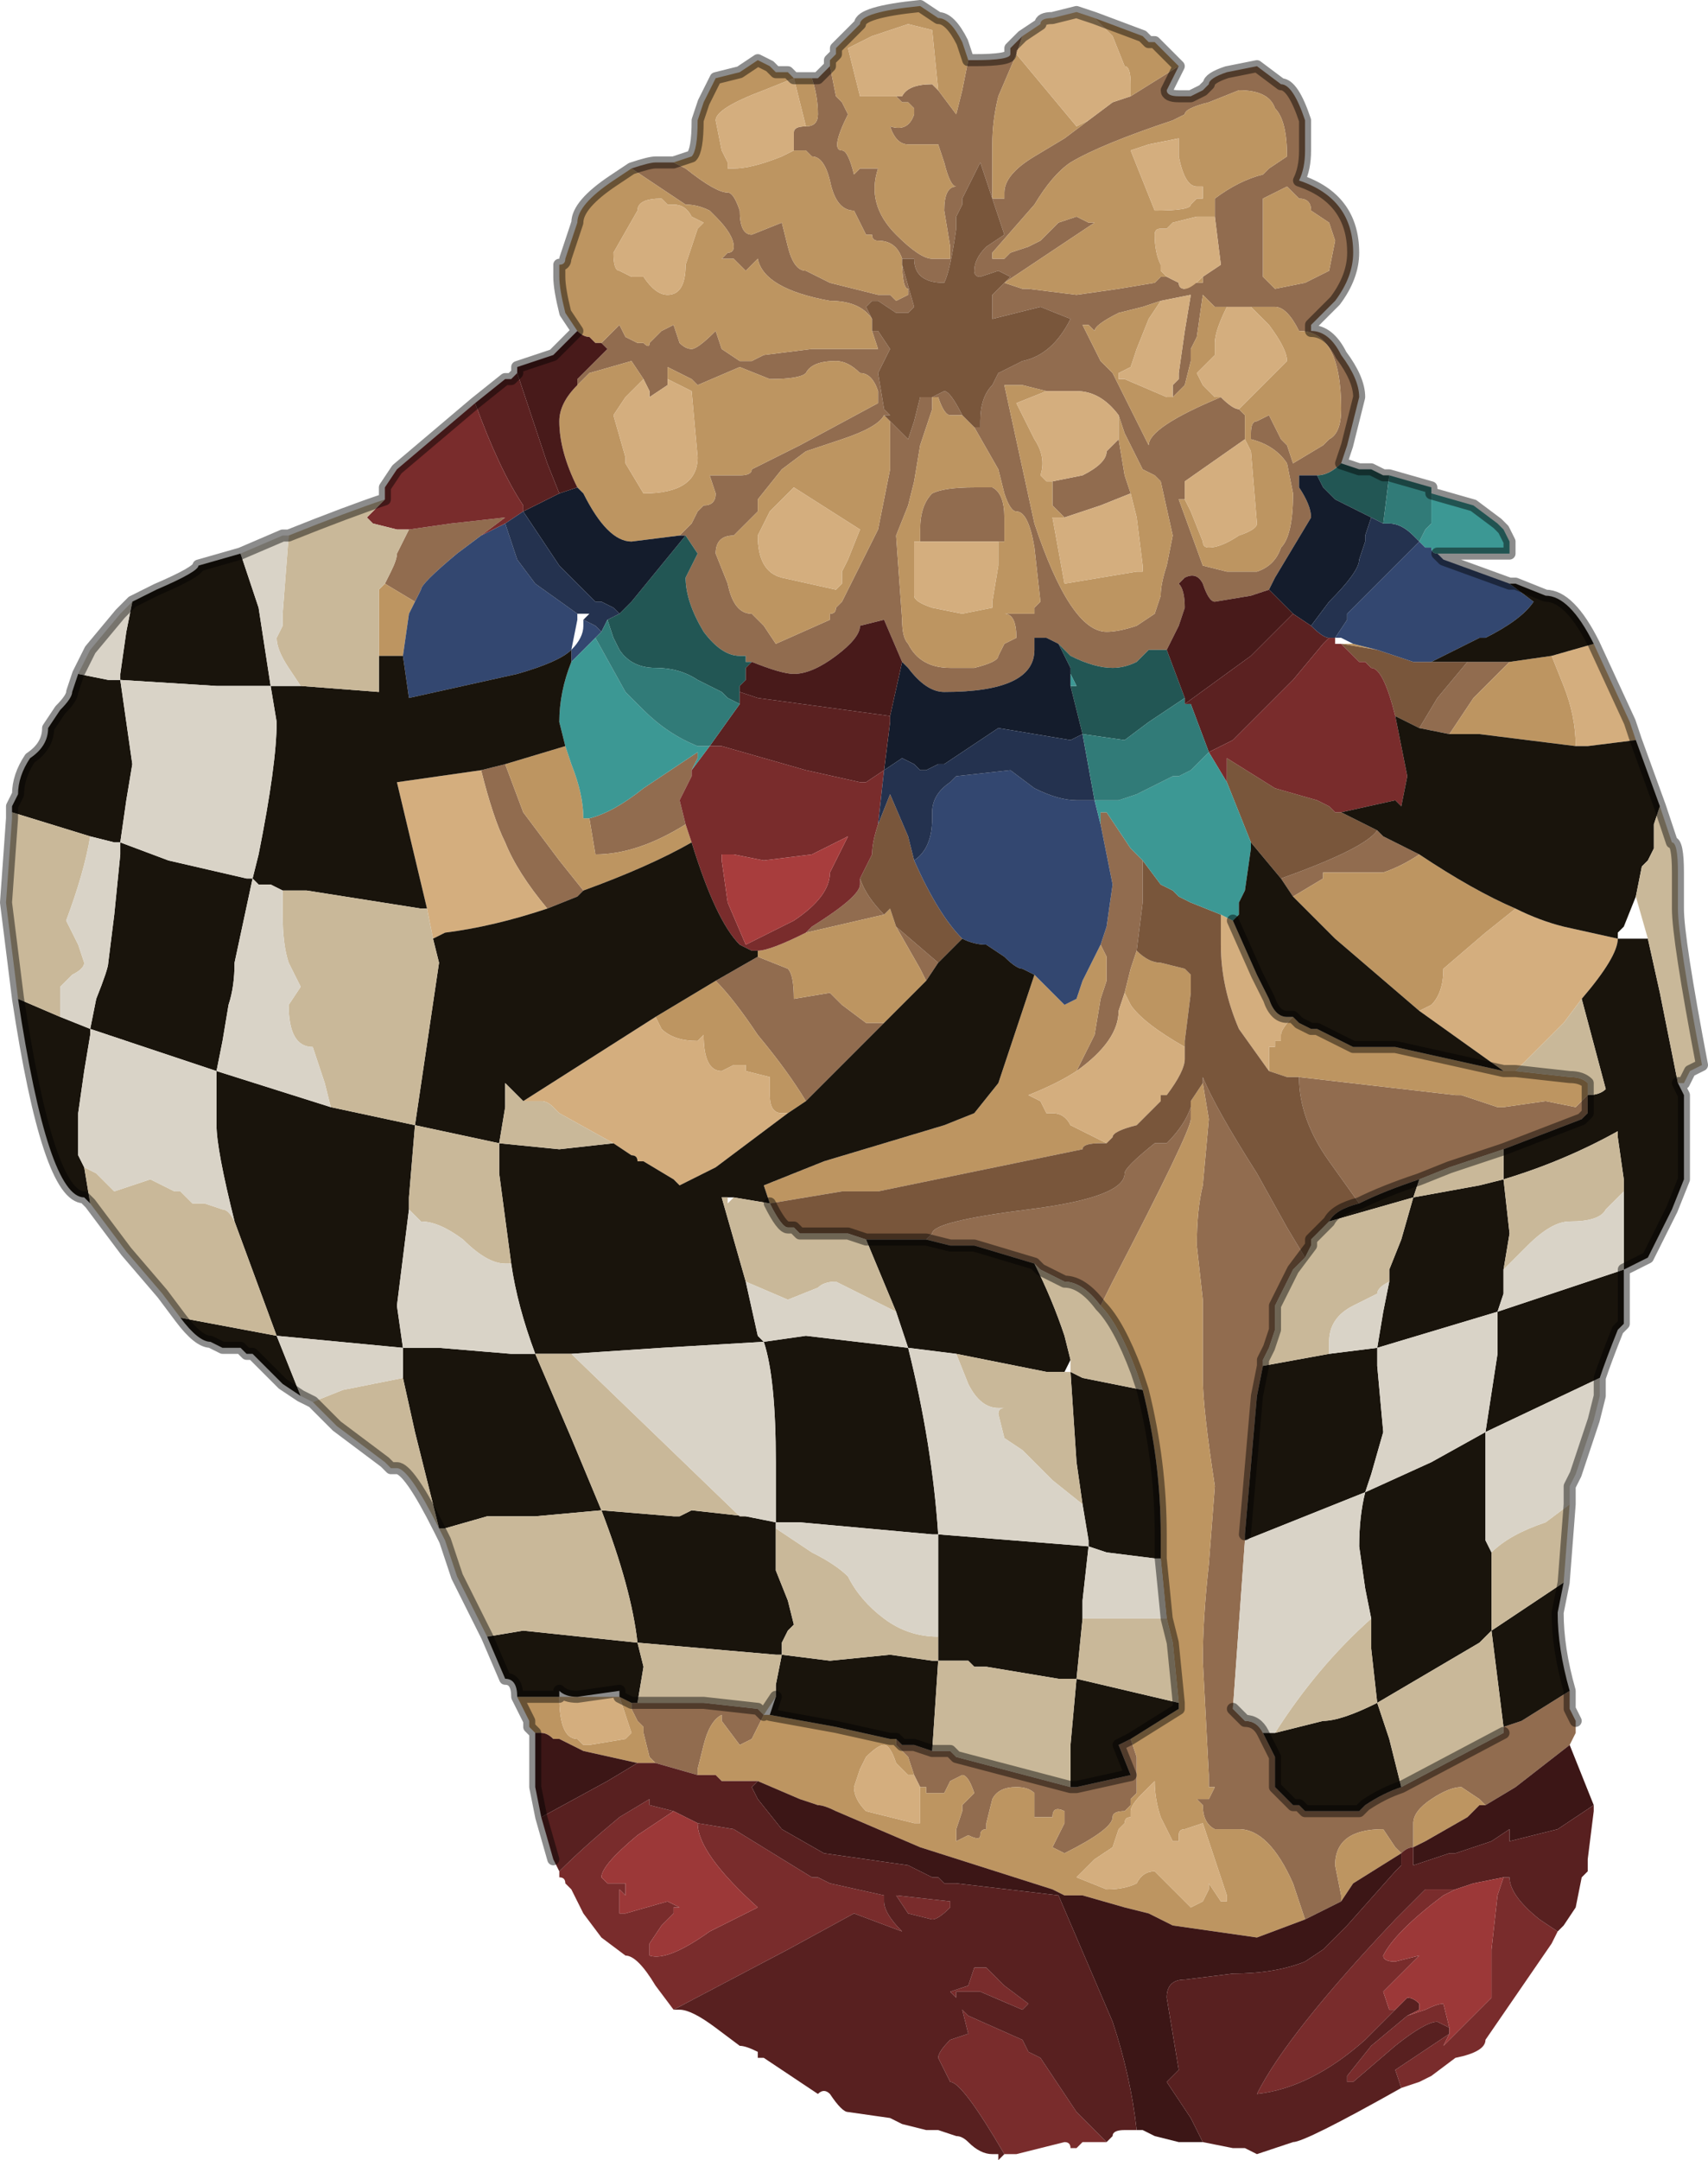 <?xml version="1.0" encoding="UTF-8" standalone="no"?>
<svg xmlns:xlink="http://www.w3.org/1999/xlink" height="17.95px" width="14.2px" xmlns="http://www.w3.org/2000/svg">
  <g transform="matrix(1.0, 0.0, 0.0, 1.0, 7.1, 8.05)">
    <path d="M2.7 -7.5 L2.7 -7.5 2.6 -7.3 Q2.6 -7.25 2.7 -7.25 L2.8 -7.25 2.9 -7.3 2.9 -7.3 2.95 -7.35 Q2.95 -7.4 3.1 -7.45 L3.35 -7.5 3.55 -7.35 Q3.65 -7.35 3.75 -7.05 L3.75 -6.8 Q3.75 -6.65 3.7 -6.55 4.15 -6.4 4.15 -5.95 4.15 -5.75 4.0 -5.55 L3.8 -5.35 3.8 -5.3 Q3.95 -5.3 4.05 -5.1 4.2 -4.9 4.2 -4.75 L4.1 -4.35 4.05 -4.2 Q3.95 -4.1 3.85 -4.1 L3.8 -4.1 3.7 -4.1 3.7 -4.0 Q3.8 -3.85 3.8 -3.75 L3.5 -3.25 3.45 -3.15 3.3 -3.1 3.0 -3.05 Q2.95 -3.05 2.9 -3.2 2.85 -3.3 2.75 -3.25 L2.7 -3.2 Q2.75 -3.15 2.75 -3.0 L2.7 -2.85 2.65 -2.75 2.6 -2.65 2.55 -2.65 2.45 -2.65 2.35 -2.55 Q2.25 -2.5 2.15 -2.5 2.0 -2.5 1.8 -2.6 L1.7 -2.7 1.6 -2.75 1.5 -2.75 1.5 -2.65 Q1.5 -2.3 0.75 -2.3 0.6 -2.3 0.45 -2.5 L0.4 -2.55 0.25 -2.9 0.05 -2.85 Q0.05 -2.75 -0.15 -2.6 -0.35 -2.45 -0.5 -2.45 -0.6 -2.45 -0.85 -2.55 L-0.9 -2.55 -0.9 -2.6 -0.95 -2.6 Q-1.1 -2.6 -1.25 -2.8 -1.4 -3.05 -1.4 -3.25 L-1.35 -3.35 -1.3 -3.45 -1.4 -3.6 -1.45 -3.6 -1.4 -3.65 -1.35 -3.7 -1.35 -3.7 -1.3 -3.8 -1.25 -3.85 Q-1.15 -3.85 -1.15 -3.95 L-1.2 -4.1 -1.1 -4.1 -0.95 -4.1 Q-0.85 -4.1 -0.85 -4.15 L-0.45 -4.35 0.2 -4.7 0.2 -4.8 Q0.15 -4.95 0.05 -4.95 -0.05 -5.05 -0.15 -5.05 -0.35 -5.05 -0.4 -4.95 -0.45 -4.9 -0.7 -4.9 L-0.95 -5.0 -1.3 -4.85 -1.35 -4.9 -1.55 -5.0 -1.55 -4.9 -1.55 -4.85 -1.7 -4.75 -1.7 -4.8 -1.75 -4.9 -1.85 -5.05 -2.2 -4.95 -2.25 -4.9 -2.3 -4.85 -2.3 -4.9 -2.05 -5.15 -2.1 -5.2 -2.05 -5.25 -1.95 -5.35 -1.9 -5.25 -1.8 -5.2 -1.75 -5.2 Q-1.7 -5.15 -1.7 -5.2 L-1.6 -5.3 -1.5 -5.35 -1.45 -5.2 Q-1.4 -5.15 -1.35 -5.15 -1.3 -5.15 -1.15 -5.3 L-1.1 -5.15 -0.95 -5.05 -0.85 -5.05 -0.75 -5.1 -0.35 -5.15 -0.15 -5.15 0.2 -5.15 0.15 -5.3 0.2 -5.3 0.3 -5.15 0.25 -5.05 0.2 -4.95 0.25 -4.65 0.3 -4.6 0.25 -4.6 0.25 -4.6 Q0.2 -4.5 -0.1 -4.4 L-0.4 -4.3 -0.6 -4.15 -0.6 -4.15 -0.8 -3.9 -0.8 -3.8 -0.85 -3.75 -0.9 -3.7 -1.0 -3.6 Q-1.15 -3.6 -1.15 -3.45 L-1.05 -3.2 Q-1.0 -2.95 -0.85 -2.95 L-0.75 -2.85 -0.75 -2.85 -0.65 -2.7 -0.2 -2.9 -0.2 -2.95 Q-0.15 -2.95 -0.15 -3.0 L-0.1 -3.05 0.2 -3.65 0.3 -4.15 0.3 -4.55 0.45 -4.4 0.5 -4.55 0.55 -4.75 0.65 -4.75 0.65 -4.65 0.55 -4.35 0.5 -4.05 0.45 -3.85 0.35 -3.6 0.4 -2.9 Q0.4 -2.75 0.45 -2.7 0.55 -2.5 0.8 -2.5 L1.0 -2.5 Q1.2 -2.55 1.2 -2.6 L1.25 -2.7 1.35 -2.75 Q1.35 -2.95 1.25 -2.95 L1.5 -2.95 1.5 -3.0 1.55 -3.05 1.5 -3.5 Q1.45 -3.8 1.35 -3.8 1.3 -3.8 1.25 -3.95 L1.2 -4.15 1.0 -4.5 1.05 -4.5 1.05 -4.55 Q1.05 -4.75 1.15 -4.85 L1.2 -4.95 Q1.3 -5.0 1.4 -5.05 1.65 -5.1 1.8 -5.4 L1.55 -5.5 1.35 -5.45 1.15 -5.4 1.15 -5.6 1.2 -5.65 1.3 -5.75 1.2 -5.8 1.05 -5.75 1.05 -5.75 Q1.0 -5.75 1.0 -5.8 1.0 -5.9 1.1 -6.0 L1.25 -6.1 1.05 -6.7 0.95 -6.5 0.9 -6.4 0.9 -6.35 0.85 -6.25 0.85 -6.15 Q0.8 -5.8 0.75 -5.7 0.5 -5.7 0.5 -5.9 L0.45 -5.9 0.4 -5.9 0.4 -5.85 0.5 -5.5 0.45 -5.45 0.35 -5.45 0.2 -5.55 0.15 -5.55 0.1 -5.5 0.15 -5.4 Q0.05 -5.55 -0.2 -5.55 -0.75 -5.65 -0.8 -5.9 -0.75 -5.95 -0.9 -5.8 L-0.95 -5.85 -1.0 -5.9 -1.1 -5.9 -1.05 -5.95 Q-1.0 -5.95 -1.0 -6.0 -1.0 -6.1 -1.15 -6.25 L-1.2 -6.3 Q-1.3 -6.35 -1.4 -6.35 L-1.85 -6.65 Q-1.7 -6.7 -1.65 -6.7 L-1.5 -6.7 -1.4 -6.65 Q-1.15 -6.45 -1.05 -6.45 -1.0 -6.45 -0.95 -6.3 -0.95 -6.1 -0.85 -6.1 L-0.6 -6.2 -0.55 -6.0 Q-0.5 -5.8 -0.4 -5.8 L-0.2 -5.7 0.2 -5.6 0.3 -5.6 0.35 -5.55 0.45 -5.6 0.45 -5.65 Q0.4 -5.65 0.4 -5.9 0.35 -6.05 0.2 -6.05 0.15 -6.05 0.15 -6.1 L0.1 -6.1 0.0 -6.3 Q-0.15 -6.3 -0.2 -6.55 -0.25 -6.75 -0.35 -6.75 L-0.4 -6.8 -0.45 -6.8 -0.5 -6.8 -0.5 -6.95 Q-0.5 -7.0 -0.4 -7.0 L-0.4 -7.0 Q-0.3 -7.0 -0.3 -7.1 -0.3 -7.25 -0.35 -7.4 L-0.35 -7.4 -0.3 -7.4 Q-0.25 -7.45 -0.2 -7.5 L-0.15 -7.25 -0.1 -7.2 -0.05 -7.1 Q-0.2 -6.8 -0.1 -6.8 -0.05 -6.8 0.0 -6.6 L0.05 -6.65 0.15 -6.65 0.2 -6.65 Q0.1 -6.35 0.35 -6.1 0.55 -5.9 0.65 -5.9 L0.8 -5.9 0.8 -6.0 0.75 -6.3 Q0.75 -6.5 0.85 -6.5 0.8 -6.5 0.75 -6.7 L0.7 -6.85 0.45 -6.85 Q0.35 -6.85 0.3 -7.0 0.45 -6.95 0.5 -7.1 L0.5 -7.15 0.45 -7.2 0.4 -7.2 0.35 -7.25 0.4 -7.25 0.4 -7.25 Q0.45 -7.35 0.65 -7.35 L0.7 -7.3 0.85 -7.1 0.9 -7.3 0.95 -7.55 0.95 -7.55 1.0 -7.55 Q1.3 -7.55 1.3 -7.6 L1.3 -7.65 1.35 -7.7 1.4 -7.75 1.4 -7.75 1.35 -7.6 1.2 -7.25 Q1.15 -7.05 1.15 -6.85 1.15 -6.55 1.15 -6.4 L1.2 -6.4 1.25 -6.4 1.25 -6.45 Q1.25 -6.6 1.5 -6.75 L1.75 -6.9 1.95 -7.05 2.15 -7.2 2.3 -7.25 2.7 -7.5 M5.95 6.0 L5.95 6.15 6.0 6.25 6.0 6.35 5.95 6.45 5.5 6.8 5.25 6.95 5.2 6.9 5.05 6.8 Q4.95 6.8 4.8 6.9 4.65 7.0 4.65 7.1 L4.65 7.3 Q4.6 7.3 4.55 7.35 L4.5 7.3 4.4 7.15 Q4.0 7.15 4.0 7.45 L4.05 7.7 4.05 7.75 3.75 7.9 3.65 7.6 Q3.45 7.15 3.2 7.15 L3.0 7.15 Q2.9 7.1 2.9 6.95 L2.85 6.9 2.9 6.9 2.95 6.9 3.0 6.8 2.95 6.8 2.95 6.7 2.9 5.75 Q2.9 5.4 2.95 4.95 L3.0 4.3 Q2.9 3.65 2.9 3.4 L2.9 2.75 2.85 2.3 Q2.85 2.0 2.9 1.8 L2.95 1.25 2.9 0.95 2.9 0.9 Q3.0 1.15 3.35 1.7 L3.6 2.15 3.75 2.4 3.65 2.5 3.6 2.6 3.55 2.7 3.5 2.8 3.5 3.0 3.45 3.15 3.4 3.25 3.4 3.3 3.35 3.55 3.25 4.7 3.25 4.75 3.15 6.15 3.2 6.2 3.25 6.25 Q3.35 6.25 3.4 6.35 L3.45 6.45 3.5 6.55 3.5 6.8 3.65 6.95 Q3.7 6.95 3.7 6.95 L3.75 7.0 4.1 7.0 4.2 7.0 4.25 6.95 Q4.4 6.85 4.55 6.8 L5.4 6.35 5.4 6.3 5.55 6.25 5.95 6.0 M3.0 -6.25 L3.0 -6.4 Q3.2 -6.55 3.4 -6.6 L3.45 -6.65 3.6 -6.75 Q3.6 -7.05 3.5 -7.15 3.45 -7.3 3.2 -7.3 L2.95 -7.2 Q2.75 -7.15 2.75 -7.1 L2.65 -7.05 Q2.05 -6.85 1.8 -6.7 1.65 -6.6 1.5 -6.35 L1.15 -5.95 1.15 -5.9 1.25 -5.9 1.3 -5.95 1.45 -6.0 Q1.55 -6.05 1.55 -6.05 L1.7 -6.2 1.85 -6.25 1.95 -6.2 2.0 -6.2 1.25 -5.7 1.4 -5.65 1.45 -5.65 1.85 -5.6 1.85 -5.6 2.2 -5.65 2.5 -5.7 2.55 -5.75 2.6 -5.75 2.6 -5.75 2.7 -5.7 Q2.7 -5.65 2.75 -5.65 L2.75 -5.65 2.8 -5.7 2.9 -5.7 2.9 -5.75 3.05 -5.85 3.0 -6.25 M2.55 -5.55 L2.4 -5.5 2.2 -5.45 Q2.0 -5.35 2.0 -5.3 L1.95 -5.35 1.9 -5.35 2.0 -5.15 2.05 -5.05 2.15 -4.95 2.3 -4.65 2.45 -4.35 2.45 -4.35 Q2.45 -4.5 3.05 -4.75 3.15 -4.65 3.2 -4.65 L3.2 -4.65 3.25 -4.6 3.25 -4.4 2.75 -4.05 2.75 -3.9 2.7 -3.9 2.9 -3.35 3.1 -3.3 3.35 -3.3 Q3.5 -3.35 3.55 -3.5 3.65 -3.6 3.65 -3.95 L3.6 -4.2 Q3.5 -4.35 3.3 -4.4 L3.3 -4.4 3.3 -4.45 Q3.3 -4.55 3.35 -4.55 L3.45 -4.6 3.5 -4.5 3.55 -4.4 3.6 -4.35 3.65 -4.2 3.9 -4.35 3.95 -4.4 Q4.05 -4.45 4.05 -4.65 4.05 -5.3 3.7 -5.3 3.6 -5.5 3.5 -5.5 L3.3 -5.5 3.1 -5.5 3.0 -5.5 2.95 -5.55 2.9 -5.6 2.85 -5.25 2.8 -5.15 2.8 -5.05 2.75 -4.85 2.65 -4.75 2.65 -4.85 2.7 -4.9 2.7 -4.95 2.75 -5.3 2.8 -5.6 2.55 -5.55 M3.4 -6.4 L3.4 -5.75 3.5 -5.65 3.75 -5.7 3.85 -5.75 3.85 -5.75 3.95 -5.8 4.0 -6.05 3.95 -6.2 3.8 -6.3 Q3.8 -6.4 3.7 -6.4 3.7 -6.4 3.65 -6.45 L3.6 -6.5 3.4 -6.4 M1.6 -4.8 L1.4 -4.85 1.25 -4.85 1.5 -3.7 Q1.8 -2.8 2.1 -2.8 2.2 -2.8 2.35 -2.85 L2.5 -2.95 2.55 -3.1 Q2.55 -3.2 2.6 -3.35 L2.65 -3.6 2.55 -4.05 2.5 -4.1 2.4 -4.15 2.25 -4.45 2.2 -4.6 Q2.05 -4.8 1.85 -4.8 L1.6 -4.8 M2.2 -4.4 L2.25 -4.1 2.3 -3.95 2.05 -3.85 1.75 -3.75 1.7 -3.8 1.65 -3.85 1.65 -4.05 1.9 -4.1 Q2.1 -4.2 2.1 -4.3 L2.2 -4.4 M0.55 -3.55 L0.55 -3.65 Q0.55 -3.85 0.65 -3.95 0.75 -4.0 1.0 -4.0 L1.15 -4.0 Q1.25 -3.95 1.25 -3.75 L1.25 -3.55 1.2 -3.55 0.55 -3.55 M0.9 -4.6 L0.8 -4.6 Q0.75 -4.6 0.7 -4.75 L0.65 -4.75 0.75 -4.8 Q0.8 -4.8 0.9 -4.6 M2.05 -0.2 L2.1 -0.35 2.15 -0.7 2.05 -1.2 2.05 -1.2 2.05 -1.3 2.1 -1.3 2.3 -1.0 2.4 -0.9 2.4 -0.55 2.35 -0.15 2.3 0.0 2.25 0.2 2.2 0.35 Q2.2 0.6 1.85 0.85 L2.0 0.55 2.05 0.25 2.1 0.1 2.1 -0.1 2.05 -0.2 M-0.4 -0.3 L-0.35 -0.35 Q0.05 -0.6 0.05 -0.7 L0.05 -0.75 Q0.1 -0.6 0.25 -0.45 L-0.4 -0.3 M0.35 -0.35 L0.35 -0.35 0.7 -0.05 0.6 0.1 0.55 0.0 0.35 -0.35 M-0.8 -0.1 L-0.55 0.0 Q-0.5 0.05 -0.5 0.25 L-0.2 0.2 -0.1 0.3 0.1 0.45 0.25 0.45 0.2 0.5 -0.4 1.1 Q-0.55 0.85 -0.8 0.55 -1.0 0.25 -1.15 0.1 L-0.8 -0.1 M3.55 -0.75 Q4.25 -1.0 4.35 -1.15 L4.4 -1.1 4.7 -0.95 Q4.55 -0.85 4.4 -0.8 L3.95 -0.8 3.9 -0.8 3.9 -0.75 3.65 -0.6 3.55 -0.75 M0.6 2.25 L0.65 2.2 Q0.65 2.1 1.45 2.0 2.25 1.9 2.25 1.7 2.25 1.65 2.5 1.45 L2.6 1.45 Q2.75 1.3 2.8 1.15 L2.8 1.25 Q2.8 1.35 2.15 2.6 L2.05 2.8 Q1.9 2.6 1.75 2.6 L1.55 2.5 1.5 2.45 1.0 2.3 0.8 2.3 0.6 2.25 M4.2 1.95 L3.95 1.6 Q3.7 1.25 3.7 0.9 L5.0 1.05 5.05 1.05 5.35 1.15 5.4 1.15 5.75 1.1 6.0 1.15 6.1 1.05 6.1 1.2 6.05 1.25 5.4 1.5 4.95 1.65 4.7 1.75 Q4.4 1.85 4.2 1.95 M4.7 -2.0 L4.85 -2.25 5.1 -2.55 5.35 -2.55 5.45 -2.55 5.15 -2.25 4.95 -1.95 4.7 -2.0 M2.3 6.4 L2.35 6.55 2.35 6.85 2.3 6.9 Q2.3 6.9 2.3 6.95 L2.25 7.0 Q2.15 7.0 2.15 7.05 2.15 7.15 1.75 7.35 L1.65 7.3 1.75 7.1 1.75 7.0 Q1.65 6.95 1.65 7.05 L1.6 7.05 1.5 7.05 1.5 6.85 Q1.45 6.8 1.35 6.8 1.2 6.8 1.15 6.9 L1.1 7.1 1.1 7.15 Q1.05 7.15 1.05 7.2 1.05 7.25 0.95 7.2 L0.85 7.25 0.85 7.15 0.9 7.0 0.9 6.95 1.0 6.85 Q0.95 6.7 0.9 6.7 L0.8 6.75 0.75 6.85 0.6 6.85 0.6 6.8 0.55 6.8 0.5 6.7 0.45 6.55 0.35 6.45 0.35 6.4 0.4 6.45 0.5 6.45 0.65 6.5 0.7 6.5 Q0.75 6.5 0.8 6.5 L0.85 6.55 1.8 6.8 1.85 6.8 2.3 6.7 2.2 6.45 2.3 6.4 M-0.75 6.2 L-0.75 6.2 -0.85 6.4 -0.95 6.45 -1.1 6.25 -1.1 6.2 Q-1.2 6.25 -1.25 6.45 L-1.3 6.65 -1.3 6.7 -1.65 6.6 -1.7 6.55 -1.75 6.35 -1.75 6.3 -1.8 6.25 -1.85 6.15 -1.85 6.1 -1.8 6.1 -1.8 6.1 -1.25 6.1 -0.8 6.15 -0.75 6.2 M-3.9 -3.2 L-3.85 -3.3 Q-3.8 -3.4 -3.8 -3.45 L-3.7 -3.65 -3.35 -3.7 -2.9 -3.75 -3.1 -3.6 -3.3 -3.45 Q-3.6 -3.2 -3.6 -3.15 L-3.65 -3.05 -3.9 -3.2 M-3.1 -1.65 L-2.9 -1.7 -2.75 -1.3 -2.45 -0.9 -2.25 -0.65 -2.3 -0.6 -2.55 -0.5 Q-2.8 -0.8 -2.9 -1.05 -3.0 -1.25 -3.1 -1.65 M-1.4 -1.2 Q-1.8 -0.95 -2.15 -0.95 L-2.2 -1.25 Q-2.0 -1.3 -1.75 -1.5 L-1.3 -1.8 -1.3 -1.75 -1.35 -1.65 -1.35 -1.6 -1.4 -1.5 -1.45 -1.4 -1.4 -1.2" fill="#916c4f" fill-rule="evenodd" stroke="none"/>
    <path d="M2.7 -7.5 L2.3 -7.25 2.3 -7.35 Q2.3 -7.5 2.25 -7.5 L2.15 -7.75 2.0 -7.9 2.4 -7.75 2.45 -7.7 2.5 -7.7 2.6 -7.6 2.7 -7.5 M1.95 -7.05 L1.75 -6.9 1.5 -6.75 Q1.25 -6.6 1.25 -6.45 L1.25 -6.4 1.2 -6.4 1.15 -6.4 Q1.15 -6.55 1.15 -6.85 1.15 -7.05 1.2 -7.25 L1.35 -7.6 1.85 -7.0 1.95 -7.05 M0.95 -7.55 L0.95 -7.55 0.9 -7.3 0.85 -7.1 0.7 -7.3 0.65 -7.8 0.45 -7.85 0.15 -7.75 -0.05 -7.65 0.05 -7.25 0.3 -7.25 0.4 -7.25 0.4 -7.25 0.35 -7.25 0.4 -7.2 0.45 -7.2 0.5 -7.15 0.5 -7.1 Q0.45 -6.95 0.3 -7.0 0.35 -6.85 0.45 -6.85 L0.7 -6.85 0.75 -6.7 Q0.8 -6.5 0.85 -6.5 0.75 -6.5 0.75 -6.3 L0.8 -6.0 0.8 -5.9 0.65 -5.9 Q0.55 -5.9 0.35 -6.1 0.1 -6.35 0.2 -6.65 L0.15 -6.65 0.05 -6.65 0.0 -6.6 Q-0.05 -6.8 -0.1 -6.8 -0.2 -6.8 -0.05 -7.1 L-0.1 -7.2 -0.15 -7.25 -0.2 -7.5 -0.2 -7.55 -0.15 -7.6 Q-0.15 -7.6 -0.15 -7.65 L0.05 -7.85 Q0.05 -7.95 0.55 -8.0 L0.7 -7.9 Q0.8 -7.9 0.9 -7.7 L0.95 -7.55 M-0.35 -7.4 Q-0.3 -7.25 -0.3 -7.1 -0.3 -7.0 -0.4 -7.0 L-0.4 -7.0 -0.5 -7.4 -0.75 -7.3 Q-1.15 -7.15 -1.15 -7.05 L-1.1 -6.8 -1.05 -6.7 -1.05 -6.65 -1.0 -6.65 Q-0.85 -6.65 -0.6 -6.75 L-0.5 -6.8 -0.45 -6.8 -0.4 -6.8 -0.35 -6.75 Q-0.25 -6.75 -0.2 -6.55 -0.15 -6.3 0.0 -6.3 L0.1 -6.1 0.15 -6.1 Q0.15 -6.05 0.2 -6.05 0.35 -6.05 0.4 -5.9 0.4 -5.65 0.45 -5.65 L0.45 -5.6 0.35 -5.55 0.3 -5.6 0.2 -5.6 -0.2 -5.7 -0.4 -5.8 Q-0.5 -5.8 -0.55 -6.0 L-0.6 -6.2 -0.85 -6.1 Q-0.95 -6.1 -0.95 -6.3 -1.0 -6.45 -1.05 -6.45 -1.15 -6.45 -1.4 -6.65 L-1.5 -6.7 -1.35 -6.75 Q-1.3 -6.8 -1.3 -7.05 L-1.25 -7.2 -1.15 -7.4 -0.95 -7.45 -0.8 -7.55 -0.7 -7.5 -0.65 -7.45 -0.55 -7.45 -0.5 -7.4 -0.45 -7.4 -0.35 -7.4 M-1.85 -6.65 L-1.4 -6.35 Q-1.3 -6.35 -1.2 -6.3 L-1.15 -6.25 Q-1.0 -6.1 -1.0 -6.0 -1.0 -5.95 -1.05 -5.95 L-1.1 -5.9 -1.0 -5.9 -0.95 -5.85 -0.9 -5.8 Q-0.75 -5.95 -0.8 -5.9 -0.75 -5.65 -0.2 -5.55 0.05 -5.55 0.15 -5.4 L0.15 -5.3 0.2 -5.15 -0.15 -5.15 -0.35 -5.15 -0.75 -5.1 -0.85 -5.05 -0.95 -5.05 -1.1 -5.15 -1.15 -5.3 Q-1.3 -5.15 -1.35 -5.15 -1.4 -5.15 -1.45 -5.2 L-1.5 -5.35 -1.6 -5.3 -1.7 -5.2 Q-1.7 -5.15 -1.75 -5.2 L-1.8 -5.2 -1.9 -5.25 -1.95 -5.35 -2.05 -5.25 -2.1 -5.2 -2.15 -5.2 -2.2 -5.25 Q-2.25 -5.25 -2.3 -5.3 L-2.4 -5.45 Q-2.45 -5.65 -2.45 -5.75 L-2.45 -5.85 Q-2.4 -5.85 -2.4 -5.9 L-2.3 -6.2 Q-2.3 -6.35 -2.0 -6.55 L-1.85 -6.65 M1.0 -4.5 L1.2 -4.15 1.25 -3.95 Q1.3 -3.8 1.35 -3.8 1.45 -3.8 1.5 -3.5 L1.55 -3.05 1.5 -3.0 1.5 -2.95 1.25 -2.95 Q1.35 -2.95 1.35 -2.75 L1.25 -2.7 1.2 -2.6 Q1.2 -2.55 1.0 -2.5 L0.8 -2.5 Q0.55 -2.5 0.45 -2.7 0.4 -2.75 0.4 -2.9 L0.35 -3.6 0.45 -3.85 0.5 -4.05 0.55 -4.35 0.65 -4.65 0.65 -4.75 0.7 -4.75 Q0.75 -4.6 0.8 -4.6 L0.9 -4.6 1.0 -4.5 M0.3 -4.55 L0.3 -4.15 0.2 -3.65 -0.1 -3.05 -0.15 -3.0 Q-0.15 -2.95 -0.2 -2.95 L-0.2 -2.9 -0.65 -2.7 -0.75 -2.85 -0.75 -2.85 -0.85 -2.95 Q-1.0 -2.95 -1.05 -3.2 L-1.15 -3.45 Q-1.15 -3.6 -1.0 -3.6 L-0.9 -3.7 -0.85 -3.75 -0.8 -3.8 -0.8 -3.9 -0.6 -4.15 -0.6 -4.15 -0.4 -4.3 -0.1 -4.4 Q0.2 -4.5 0.25 -4.6 L0.25 -4.6 0.3 -4.55 M-2.3 -4.85 L-2.25 -4.9 -2.2 -4.95 -1.85 -5.05 -1.75 -4.9 -1.9 -4.75 -2.0 -4.6 -1.9 -4.25 -1.9 -4.2 -1.75 -3.95 Q-1.3 -3.95 -1.3 -4.25 L-1.35 -4.8 -1.55 -4.9 -1.55 -5.0 -1.35 -4.9 -1.3 -4.85 -0.95 -5.0 -0.7 -4.9 Q-0.45 -4.9 -0.4 -4.95 -0.35 -5.05 -0.15 -5.05 -0.05 -5.05 0.05 -4.95 0.15 -4.95 0.2 -4.8 L0.2 -4.7 -0.45 -4.35 -0.85 -4.15 Q-0.85 -4.1 -0.95 -4.1 L-1.1 -4.1 -1.2 -4.1 -1.15 -3.95 Q-1.15 -3.85 -1.25 -3.85 L-1.3 -3.8 -1.35 -3.7 -1.35 -3.7 -1.4 -3.65 -1.45 -3.6 -1.85 -3.55 Q-2.05 -3.55 -2.25 -3.95 L-2.3 -4.0 Q-2.45 -4.3 -2.45 -4.55 -2.45 -4.7 -2.3 -4.85 M-2.65 6.35 L-2.65 6.35 -2.7 6.3 -2.7 6.3 Q-2.7 6.25 -2.7 6.25 L-2.8 6.05 -2.8 6.05 -2.6 6.05 -2.45 6.05 Q-2.45 6.4 -2.3 6.4 -2.3 6.4 -2.25 6.45 L-2.2 6.45 -1.9 6.4 -1.85 6.35 -1.95 6.05 -1.85 6.1 -1.85 6.15 -1.8 6.25 -1.75 6.3 -1.75 6.35 -1.7 6.55 -1.65 6.6 -1.8 6.6 -1.8 6.6 -2.25 6.5 -2.45 6.4 -2.5 6.4 Q-2.55 6.35 -2.6 6.35 L-2.65 6.35 -2.65 6.35 M2.6 -5.75 L2.6 -5.75 2.55 -5.75 2.5 -5.7 2.2 -5.65 1.85 -5.6 1.85 -5.6 1.45 -5.65 1.4 -5.65 1.25 -5.7 2.0 -6.2 1.95 -6.2 1.85 -6.25 1.7 -6.2 1.55 -6.05 Q1.55 -6.05 1.45 -6.0 L1.3 -5.95 1.25 -5.9 1.15 -5.9 1.15 -5.95 1.5 -6.35 Q1.65 -6.6 1.8 -6.7 2.05 -6.85 2.65 -7.05 L2.75 -7.1 Q2.75 -7.15 2.95 -7.2 L3.2 -7.3 Q3.45 -7.3 3.5 -7.15 3.6 -7.05 3.6 -6.75 L3.45 -6.65 3.4 -6.6 Q3.2 -6.55 3.0 -6.4 L3.0 -6.25 2.85 -6.25 2.65 -6.2 2.6 -6.15 Q2.6 -6.15 2.55 -6.15 2.5 -6.15 2.5 -6.1 2.5 -5.95 2.55 -5.85 L2.55 -5.8 2.6 -5.75 2.6 -5.75 M2.9 -5.75 L2.9 -5.7 2.8 -5.7 2.75 -5.65 Q2.8 -5.65 2.9 -5.75 M3.05 -4.75 Q2.45 -4.5 2.45 -4.35 L2.45 -4.35 2.3 -4.65 2.15 -4.95 2.05 -5.05 2.0 -5.15 1.9 -5.35 1.95 -5.35 2.0 -5.3 Q2.0 -5.35 2.2 -5.45 L2.4 -5.5 2.55 -5.55 2.45 -5.4 2.35 -5.15 2.3 -5.0 2.2 -4.95 2.2 -4.9 2.25 -4.9 2.6 -4.75 2.65 -4.75 2.75 -4.85 2.8 -5.05 2.8 -5.15 2.85 -5.25 2.9 -5.6 2.95 -5.55 3.0 -5.5 3.1 -5.5 Q3.0 -5.3 3.0 -5.2 3.0 -5.15 3.0 -5.1 L2.85 -4.95 2.9 -4.85 3.0 -4.75 3.05 -4.75 M3.4 -6.4 L3.6 -6.5 3.65 -6.45 Q3.7 -6.4 3.7 -6.4 3.8 -6.4 3.8 -6.3 L3.95 -6.2 4.0 -6.05 3.95 -5.8 3.85 -5.75 3.85 -5.75 3.75 -5.7 3.5 -5.65 3.4 -5.75 3.4 -6.4 M2.5 -6.3 Q2.8 -6.3 2.8 -6.35 L2.85 -6.4 2.9 -6.4 2.9 -6.5 2.85 -6.5 Q2.75 -6.5 2.7 -6.75 L2.7 -6.9 2.45 -6.85 2.3 -6.8 2.5 -6.3 M3.3 -5.5 L3.5 -5.5 Q3.6 -5.5 3.7 -5.3 4.05 -5.3 4.05 -4.65 4.05 -4.45 3.95 -4.4 L3.9 -4.35 3.65 -4.2 3.6 -4.35 3.55 -4.4 3.5 -4.5 3.45 -4.6 3.35 -4.55 Q3.3 -4.55 3.3 -4.45 L3.3 -4.4 3.3 -4.4 Q3.5 -4.35 3.6 -4.2 L3.65 -3.95 Q3.65 -3.6 3.55 -3.5 3.5 -3.35 3.35 -3.3 L3.1 -3.3 2.9 -3.35 2.7 -3.9 2.75 -3.9 2.8 -3.8 2.9 -3.55 2.9 -3.55 Q2.9 -3.5 2.95 -3.5 3.05 -3.5 3.2 -3.6 3.35 -3.65 3.35 -3.7 L3.3 -4.3 3.25 -4.4 3.25 -4.6 3.2 -4.65 3.6 -5.05 Q3.6 -5.15 3.45 -5.35 L3.3 -5.5 M2.2 -4.6 L2.25 -4.45 2.4 -4.15 2.5 -4.1 2.55 -4.05 2.65 -3.6 2.6 -3.35 Q2.55 -3.2 2.55 -3.1 L2.5 -2.95 2.35 -2.85 Q2.2 -2.8 2.1 -2.8 1.8 -2.8 1.5 -3.7 L1.25 -4.85 1.4 -4.85 1.6 -4.8 1.35 -4.7 1.5 -4.4 Q1.6 -4.25 1.55 -4.1 L1.6 -4.05 1.65 -4.05 1.65 -3.85 1.7 -3.8 1.75 -3.75 1.65 -3.75 1.75 -3.2 1.75 -3.2 2.35 -3.3 2.4 -3.3 2.4 -3.35 2.35 -3.75 2.3 -3.95 2.25 -4.1 2.2 -4.4 2.2 -4.6 M4.0 -2.7 L4.05 -2.7 4.15 -2.7 4.35 -2.65 4.05 -2.7 4.0 -2.7 M1.2 -3.55 L1.25 -3.55 1.25 -3.75 Q1.25 -3.95 1.15 -4.0 L1.0 -4.0 Q0.75 -4.0 0.65 -3.95 0.55 -3.85 0.55 -3.65 L0.55 -3.55 0.5 -3.55 0.5 -3.1 Q0.5 -3.05 0.65 -3.0 L0.9 -2.95 1.15 -3.0 1.15 -3.05 1.2 -3.35 1.2 -3.55 M0.65 -4.75 L0.65 -4.75 M1.5 0.05 L1.75 0.3 1.85 0.25 1.9 0.1 2.0 -0.1 2.05 -0.2 2.1 -0.1 2.1 0.1 2.05 0.25 2.0 0.55 1.85 0.85 Q1.7 0.95 1.45 1.05 L1.55 1.1 1.6 1.2 1.65 1.2 Q1.75 1.2 1.8 1.3 L2.1 1.45 2.05 1.45 Q1.9 1.45 1.9 1.5 L0.2 1.85 -0.1 1.85 -0.7 1.95 -0.75 1.8 Q-0.75 1.8 -0.25 1.6 L0.75 1.3 1.0 1.2 1.2 0.95 1.5 0.05 M0.35 -0.35 L0.55 0.0 0.6 0.1 0.25 0.45 0.1 0.45 -0.1 0.3 -0.2 0.2 -0.5 0.25 Q-0.5 0.05 -0.55 0.0 L-0.8 -0.1 -0.8 -0.15 -0.8 -0.15 Q-0.7 -0.15 -0.4 -0.3 L0.25 -0.45 0.3 -0.5 0.35 -0.35 M2.35 -0.15 Q2.45 -0.05 2.55 -0.05 L2.75 0.0 2.8 0.05 2.8 0.2 2.75 0.6 2.75 0.65 Q2.4 0.45 2.3 0.3 L2.25 0.2 2.3 0.0 2.35 -0.15 M2.8 1.15 L2.8 1.1 2.9 0.95 2.95 1.25 2.9 1.8 Q2.85 2.0 2.85 2.3 L2.9 2.75 2.9 3.4 Q2.9 3.65 3.0 4.3 L2.95 4.95 Q2.9 5.4 2.9 5.75 L2.95 6.7 2.95 6.8 3.0 6.8 2.95 6.9 2.9 6.9 2.85 6.9 2.9 6.95 Q2.9 7.1 3.0 7.15 L3.2 7.15 Q3.45 7.15 3.65 7.6 L3.75 7.9 3.35 8.05 2.65 7.95 2.45 7.85 2.25 7.8 1.9 7.7 1.75 7.7 1.65 7.65 0.55 7.3 -0.15 7.0 Q-0.25 6.95 -0.3 6.95 L-0.45 6.9 -0.8 6.75 -0.85 6.75 -1.1 6.75 -1.15 6.7 -1.25 6.7 -1.3 6.7 -1.3 6.65 -1.25 6.45 Q-1.2 6.25 -1.1 6.2 L-1.1 6.25 -0.95 6.45 -0.85 6.4 -0.75 6.2 -0.75 6.2 -0.7 6.2 -0.15 6.3 0.3 6.4 0.35 6.4 0.35 6.45 0.45 6.55 0.5 6.7 0.45 6.7 0.35 6.6 Q0.3 6.45 0.25 6.45 0.2 6.45 0.1 6.55 L0.05 6.65 0.0 6.8 Q0.0 6.9 0.1 7.0 L0.5 7.1 0.55 7.1 0.55 6.8 0.6 6.8 0.6 6.85 0.75 6.85 0.8 6.75 0.9 6.7 Q0.95 6.7 1.0 6.85 L0.9 6.95 0.9 7.0 0.85 7.15 0.85 7.25 0.95 7.2 Q1.05 7.25 1.05 7.2 1.05 7.15 1.1 7.15 L1.1 7.1 1.15 6.9 Q1.2 6.8 1.35 6.8 1.45 6.8 1.5 6.85 L1.5 7.05 1.6 7.05 1.65 7.05 Q1.65 6.95 1.75 7.0 L1.75 7.1 1.65 7.3 1.75 7.35 Q2.15 7.15 2.15 7.05 2.15 7.0 2.25 7.0 L2.3 6.95 Q2.3 6.9 2.3 6.9 L2.35 6.85 2.35 6.55 2.3 6.4 2.7 6.15 2.7 6.1 2.65 5.6 2.6 5.4 2.55 4.9 2.55 4.7 Q2.55 4.1 2.4 3.5 L2.35 3.35 Q2.2 2.95 2.05 2.8 L2.15 2.6 Q2.8 1.35 2.8 1.25 L2.8 1.15 M3.7 0.9 L3.6 0.9 3.45 0.85 3.45 0.65 Q3.45 0.65 3.5 0.65 L3.5 0.6 Q3.5 0.6 3.55 0.6 L3.55 0.55 Q3.55 0.5 3.65 0.4 L3.7 0.45 3.8 0.5 3.85 0.5 3.95 0.55 4.15 0.65 4.5 0.65 5.4 0.85 5.5 0.85 5.95 0.9 Q6.05 0.9 6.1 0.95 L6.1 1.05 6.0 1.15 5.75 1.1 5.4 1.15 5.35 1.15 5.05 1.05 5.0 1.05 3.7 0.9 M3.65 -0.6 L3.9 -0.75 3.9 -0.8 3.95 -0.8 4.4 -0.8 Q4.55 -0.85 4.7 -0.95 5.15 -0.65 5.5 -0.5 L5.25 -0.3 4.9 0.0 Q4.9 0.2 4.8 0.3 L4.7 0.35 4.0 -0.25 3.65 -0.6 M5.45 -2.55 L5.8 -2.6 5.9 -2.35 Q6.0 -2.1 6.0 -1.85 L6.0 -1.85 5.2 -1.95 4.95 -1.95 5.15 -2.25 5.45 -2.55 M4.05 7.75 L4.05 7.7 4.0 7.45 Q4.0 7.15 4.4 7.15 L4.5 7.3 4.55 7.35 Q4.15 7.6 4.15 7.6 L4.05 7.75 M4.65 7.3 L4.65 7.1 Q4.65 7.0 4.8 6.9 4.95 6.8 5.05 6.8 L5.2 6.9 5.25 6.95 5.2 6.95 5.1 7.05 4.75 7.25 4.65 7.3 M2.3 7.0 L2.3 7.05 Q2.25 7.05 2.25 7.1 L2.2 7.15 2.15 7.3 2.0 7.4 1.85 7.55 2.1 7.65 Q2.25 7.65 2.35 7.6 2.4 7.5 2.5 7.5 L2.6 7.6 2.7 7.7 2.75 7.75 2.8 7.8 2.9 7.75 2.95 7.65 2.95 7.6 3.05 7.75 3.1 7.75 3.1 7.7 2.9 7.1 2.75 7.15 Q2.7 7.15 2.7 7.2 L2.7 7.25 2.65 7.25 2.55 7.05 Q2.5 6.9 2.5 6.75 L2.4 6.85 Q2.3 6.95 2.3 7.0 M-1.6 -6.4 Q-1.8 -6.4 -1.8 -6.3 L-2.0 -5.95 Q-2.0 -5.8 -1.95 -5.8 L-1.85 -5.75 -1.75 -5.75 Q-1.65 -5.6 -1.55 -5.6 -1.4 -5.6 -1.4 -5.85 L-1.3 -6.15 -1.25 -6.2 -1.35 -6.25 Q-1.4 -6.35 -1.5 -6.35 -1.5 -6.35 -1.55 -6.35 L-1.6 -6.4 M-3.95 -2.6 L-3.95 -3.15 -3.9 -3.2 -3.65 -3.05 -3.7 -2.95 -3.75 -2.6 -3.85 -2.6 -3.95 -2.6 M-2.9 -1.7 L-2.4 -1.85 -2.35 -1.7 Q-2.25 -1.45 -2.25 -1.25 L-2.2 -1.25 -2.15 -0.95 Q-1.8 -0.95 -1.4 -1.2 L-1.35 -1.05 Q-1.7 -0.85 -2.25 -0.65 L-2.45 -0.9 -2.75 -1.3 -2.9 -1.7 M-0.7 -3.8 L-0.8 -3.6 Q-0.8 -3.3 -0.6 -3.25 L-0.15 -3.15 -0.1 -3.2 -0.1 -3.3 -0.05 -3.4 0.05 -3.65 -0.5 -4.0 -0.6 -3.9 -0.7 -3.8 M-0.55 1.2 L-0.6 1.2 Q-0.7 1.2 -0.7 1.05 L-0.7 0.9 -0.9 0.85 -0.9 0.8 -1.0 0.8 -1.1 0.85 Q-1.25 0.85 -1.25 0.55 L-1.3 0.6 Q-1.5 0.6 -1.6 0.5 L-1.65 0.4 -1.15 0.1 Q-1.0 0.25 -0.8 0.55 -0.55 0.85 -0.4 1.1 L-0.55 1.2" fill="#bd9561" fill-rule="evenodd" stroke="none"/>
    <path d="M2.3 -7.25 L2.15 -7.2 1.95 -7.05 1.85 -7.0 1.35 -7.6 1.4 -7.75 1.4 -7.75 1.55 -7.85 Q1.55 -7.9 1.65 -7.9 L1.85 -7.95 2.0 -7.9 2.15 -7.75 2.25 -7.5 Q2.3 -7.5 2.3 -7.35 L2.3 -7.25 M0.7 -7.3 L0.65 -7.35 Q0.45 -7.35 0.4 -7.25 L0.3 -7.25 0.05 -7.25 -0.05 -7.65 0.15 -7.75 0.45 -7.85 0.65 -7.8 0.7 -7.3 M-0.4 -7.0 Q-0.5 -7.0 -0.5 -6.95 L-0.5 -6.8 -0.6 -6.75 Q-0.85 -6.65 -1.0 -6.65 L-1.05 -6.65 -1.05 -6.7 -1.1 -6.8 -1.15 -7.05 Q-1.15 -7.15 -0.75 -7.3 L-0.5 -7.4 -0.4 -7.0 M-1.75 -4.9 L-1.7 -4.8 -1.7 -4.75 -1.55 -4.85 -1.55 -4.9 -1.35 -4.8 -1.3 -4.25 Q-1.3 -3.95 -1.75 -3.95 L-1.9 -4.2 -1.9 -4.25 -2.0 -4.6 -1.9 -4.75 -1.75 -4.9 M6.15 -2.7 L6.45 -2.05 6.5 -1.9 6.1 -1.85 6.0 -1.85 6.0 -1.85 Q6.0 -2.1 5.9 -2.35 L5.8 -2.6 6.15 -2.7 6.15 -2.7 M2.6 -5.75 L2.6 -5.75 2.55 -5.8 2.55 -5.85 Q2.5 -5.95 2.5 -6.1 2.5 -6.15 2.55 -6.15 2.6 -6.15 2.6 -6.15 L2.65 -6.2 2.85 -6.25 3.0 -6.25 3.05 -5.85 2.9 -5.75 Q2.8 -5.65 2.75 -5.65 L2.75 -5.65 Q2.7 -5.65 2.7 -5.7 L2.6 -5.75 M3.05 -4.75 L3.0 -4.75 2.9 -4.85 2.85 -4.95 3.0 -5.1 Q3.0 -5.15 3.0 -5.2 3.0 -5.3 3.1 -5.5 L3.3 -5.5 3.45 -5.35 Q3.6 -5.15 3.6 -5.05 L3.2 -4.65 3.2 -4.65 Q3.15 -4.65 3.05 -4.75 M2.65 -4.75 L2.6 -4.75 2.25 -4.9 2.2 -4.9 2.2 -4.95 2.3 -5.0 2.35 -5.15 2.45 -5.4 2.55 -5.55 2.8 -5.6 2.75 -5.3 2.7 -4.95 2.7 -4.9 2.65 -4.85 2.65 -4.75 M2.5 -6.3 L2.3 -6.8 2.45 -6.85 2.7 -6.9 2.7 -6.75 Q2.75 -6.5 2.85 -6.5 L2.9 -6.5 2.9 -6.4 2.85 -6.4 2.8 -6.35 Q2.8 -6.3 2.5 -6.3 M2.75 -3.9 L2.75 -4.05 3.25 -4.4 3.3 -4.3 3.35 -3.7 Q3.35 -3.65 3.2 -3.6 3.05 -3.5 2.95 -3.5 2.9 -3.5 2.9 -3.55 L2.9 -3.55 2.8 -3.8 2.75 -3.9 M2.2 -4.6 L2.2 -4.4 2.1 -4.3 Q2.1 -4.2 1.9 -4.1 L1.65 -4.05 1.6 -4.05 1.55 -4.1 Q1.6 -4.25 1.5 -4.4 L1.35 -4.7 1.6 -4.8 1.85 -4.8 Q2.05 -4.8 2.2 -4.6 M2.3 -3.95 L2.35 -3.75 2.4 -3.35 2.4 -3.3 2.35 -3.3 1.75 -3.2 1.75 -3.2 1.65 -3.75 1.75 -3.75 2.05 -3.85 2.3 -3.95 M0.55 -3.55 L1.2 -3.55 1.2 -3.35 1.15 -3.05 1.15 -3.0 0.9 -2.95 0.65 -3.0 Q0.5 -3.05 0.5 -3.1 L0.5 -3.55 0.55 -3.55 M2.75 0.65 L2.75 0.75 Q2.75 0.85 2.6 1.05 L2.55 1.05 2.55 1.1 2.35 1.3 Q2.15 1.35 2.15 1.4 L2.1 1.45 1.8 1.3 Q1.75 1.2 1.65 1.2 L1.6 1.2 1.55 1.1 1.45 1.05 Q1.7 0.95 1.85 0.85 2.2 0.6 2.2 0.35 L2.25 0.2 2.3 0.3 Q2.4 0.45 2.75 0.65 M3.45 0.85 L3.2 0.5 Q3.05 0.15 3.05 -0.2 L3.05 -0.45 3.15 -0.4 3.35 0.05 3.45 0.25 Q3.5 0.4 3.6 0.4 L3.65 0.4 Q3.55 0.5 3.55 0.55 L3.55 0.6 Q3.5 0.6 3.5 0.6 L3.5 0.65 Q3.45 0.65 3.45 0.65 L3.45 0.85 M4.7 0.35 L4.8 0.3 Q4.9 0.2 4.9 0.0 L5.25 -0.3 5.5 -0.5 Q5.7 -0.4 5.9 -0.35 L6.35 -0.25 6.35 -0.25 Q6.35 -0.1 6.05 0.25 L5.9 0.45 5.5 0.85 5.4 0.85 4.7 0.35 M0.55 6.8 L0.55 7.1 0.5 7.1 0.1 7.0 Q0.0 6.9 0.0 6.8 L0.05 6.65 0.1 6.55 Q0.2 6.45 0.25 6.45 0.3 6.45 0.35 6.6 L0.45 6.7 0.5 6.7 0.55 6.8 M2.3 7.0 Q2.3 6.95 2.4 6.85 L2.5 6.75 Q2.5 6.9 2.55 7.05 L2.65 7.25 2.7 7.25 2.7 7.2 Q2.7 7.15 2.75 7.15 L2.9 7.1 3.1 7.7 3.1 7.75 3.05 7.75 2.95 7.6 2.95 7.65 2.9 7.75 2.8 7.8 2.75 7.75 2.7 7.7 2.6 7.6 2.5 7.5 Q2.4 7.5 2.35 7.6 2.25 7.65 2.1 7.65 L1.85 7.55 2.0 7.4 2.15 7.3 2.2 7.15 2.25 7.1 Q2.25 7.05 2.3 7.05 L2.3 7.0 M-1.6 -6.4 L-1.55 -6.35 Q-1.5 -6.35 -1.5 -6.35 -1.4 -6.35 -1.35 -6.25 L-1.25 -6.2 -1.3 -6.15 -1.4 -5.85 Q-1.4 -5.6 -1.55 -5.6 -1.65 -5.6 -1.75 -5.75 L-1.85 -5.75 -1.95 -5.8 Q-2.0 -5.8 -2.0 -5.95 L-1.8 -6.3 Q-1.8 -6.4 -1.6 -6.4 M-3.55 -0.5 L-3.8 -1.55 -3.1 -1.65 Q-3.0 -1.25 -2.9 -1.05 -2.8 -0.8 -2.55 -0.5 -3.0 -0.35 -3.4 -0.3 L-3.5 -0.25 -3.55 -0.5 M-0.7 -3.8 L-0.6 -3.9 -0.5 -4.0 0.05 -3.65 -0.05 -3.4 -0.1 -3.3 -0.1 -3.2 -0.15 -3.15 -0.6 -3.25 Q-0.8 -3.3 -0.8 -3.6 L-0.7 -3.8 M-1.65 0.4 L-1.6 0.5 Q-1.5 0.6 -1.3 0.6 L-1.25 0.55 Q-1.25 0.85 -1.1 0.85 L-1.0 0.8 -0.9 0.8 -0.9 0.85 -0.7 0.9 -0.7 1.05 Q-0.7 1.2 -0.6 1.2 L-0.55 1.2 -1.15 1.65 Q-1.35 1.75 -1.45 1.8 L-1.5 1.75 Q-1.75 1.6 -1.75 1.6 L-1.8 1.6 Q-1.8 1.55 -1.85 1.55 L-2.0 1.45 -2.45 1.2 -2.5 1.15 Q-2.55 1.1 -2.6 1.1 L-2.75 1.1 -1.65 0.4 M-1.95 6.05 L-1.85 6.35 -1.9 6.4 -2.2 6.45 -2.25 6.45 Q-2.3 6.4 -2.3 6.4 -2.45 6.4 -2.45 6.05 L-2.3 6.05 -1.95 6.05" fill="#d4ae7e" fill-rule="evenodd" stroke="none"/>
    <path d="M0.15 -5.4 L0.1 -5.5 0.15 -5.55 0.2 -5.55 0.35 -5.45 0.45 -5.45 0.5 -5.5 0.4 -5.85 0.4 -5.9 0.45 -5.9 0.5 -5.9 Q0.5 -5.7 0.75 -5.7 0.8 -5.8 0.85 -6.15 L0.85 -6.25 0.9 -6.35 0.9 -6.4 0.95 -6.5 1.05 -6.7 1.25 -6.1 1.1 -6.0 Q1.0 -5.9 1.0 -5.8 1.0 -5.75 1.05 -5.75 L1.05 -5.75 1.2 -5.8 1.3 -5.75 1.2 -5.65 1.15 -5.6 1.15 -5.4 1.35 -5.45 1.55 -5.5 1.8 -5.4 Q1.65 -5.1 1.4 -5.05 1.3 -5.0 1.2 -4.95 L1.15 -4.85 Q1.05 -4.75 1.05 -4.55 L1.05 -4.5 1.0 -4.5 0.9 -4.6 Q0.8 -4.8 0.75 -4.8 L0.65 -4.75 0.65 -4.75 0.55 -4.75 0.5 -4.55 0.45 -4.4 0.3 -4.55 0.25 -4.6 0.3 -4.6 0.25 -4.65 0.2 -4.95 0.25 -5.05 0.3 -5.15 0.2 -5.3 0.15 -5.3 0.15 -5.4 M4.05 -2.7 L4.35 -2.65 4.65 -2.55 4.8 -2.55 5.1 -2.55 4.85 -2.25 4.7 -2.0 4.5 -2.1 Q4.4 -2.5 4.3 -2.5 L4.25 -2.55 4.2 -2.55 4.1 -2.65 4.05 -2.7 M0.5 -0.9 Q0.7 -0.45 0.9 -0.25 L0.7 -0.05 0.35 -0.35 0.35 -0.35 0.3 -0.5 0.25 -0.45 Q0.1 -0.6 0.05 -0.75 L0.05 -0.75 0.15 -0.95 Q0.15 -1.05 0.2 -1.2 L0.2 -1.2 0.3 -1.45 0.45 -1.1 0.5 -0.9 M3.3 -1.05 L3.2 -1.3 3.1 -1.55 3.1 -1.7 Q3.1 -1.8 3.1 -1.75 L3.5 -1.5 3.85 -1.4 3.95 -1.35 Q4.0 -1.3 4.0 -1.3 L4.05 -1.3 4.35 -1.15 Q4.25 -1.0 3.55 -0.75 L3.3 -1.05 M2.4 -0.9 L2.55 -0.7 2.65 -0.65 2.7 -0.6 2.8 -0.55 3.05 -0.45 3.05 -0.2 Q3.05 0.15 3.2 0.5 L3.45 0.85 3.6 0.9 3.7 0.9 Q3.7 1.25 3.95 1.6 L4.2 1.95 Q4.0 2.0 3.95 2.1 L3.85 2.2 3.8 2.25 3.8 2.3 3.75 2.4 3.6 2.15 3.35 1.7 Q3.0 1.15 2.9 0.9 L2.9 0.95 2.8 1.1 2.8 1.15 Q2.75 1.3 2.6 1.45 L2.5 1.45 Q2.25 1.65 2.25 1.7 2.25 1.9 1.45 2.0 0.65 2.1 0.65 2.2 L0.6 2.25 0.45 2.25 0.1 2.25 -0.05 2.2 -0.45 2.2 -0.5 2.15 Q-0.5 2.15 -0.55 2.15 -0.6 2.15 -0.7 1.95 L-0.1 1.85 0.2 1.85 1.9 1.5 Q1.9 1.45 2.05 1.45 L2.1 1.45 2.15 1.4 Q2.15 1.35 2.35 1.3 L2.55 1.1 2.55 1.05 2.6 1.05 Q2.75 0.85 2.75 0.75 L2.75 0.65 2.75 0.6 2.8 0.2 2.8 0.05 2.75 0.0 2.55 -0.05 Q2.45 -0.05 2.35 -0.15 L2.4 -0.55 2.4 -0.9" fill="#79563b" fill-rule="evenodd" stroke="none"/>
    <path d="M-1.4 -3.6 L-1.3 -3.45 -1.35 -3.35 -1.4 -3.25 Q-1.4 -3.05 -1.25 -2.8 -1.1 -2.6 -0.95 -2.6 L-0.9 -2.6 -0.9 -2.55 -0.85 -2.55 -0.9 -2.5 -0.9 -2.4 -0.95 -2.35 -0.95 -2.3 -0.95 -2.2 -1.05 -2.25 -1.1 -2.3 -1.3 -2.4 Q-1.45 -2.5 -1.65 -2.5 -1.85 -2.5 -1.95 -2.65 L-2.0 -2.75 -2.05 -2.9 -1.95 -2.95 -1.85 -3.05 -1.4 -3.6 M1.7 -2.7 L1.8 -2.6 Q2.0 -2.5 2.15 -2.5 2.25 -2.5 2.35 -2.55 L2.45 -2.65 2.55 -2.65 2.6 -2.65 2.75 -2.25 2.45 -2.05 2.25 -1.9 1.9 -1.95 1.8 -2.35 1.85 -2.35 1.8 -2.45 1.8 -2.5 1.7 -2.7 M3.85 -4.1 Q3.95 -4.1 4.05 -4.2 L4.05 -4.2 4.2 -4.15 4.3 -4.15 4.4 -4.1 4.45 -4.1 4.4 -3.7 4.3 -3.75 4.0 -3.9 3.9 -4.0 3.85 -4.1" fill="#225654" fill-rule="evenodd" stroke="none"/>
    <path d="M-1.45 -3.6 L-1.4 -3.6 -1.85 -3.05 -1.95 -2.95 -2.0 -3.0 -2.1 -3.05 -2.15 -3.05 -2.45 -3.35 -2.75 -3.8 -2.65 -3.85 -2.45 -3.95 -2.3 -4.0 -2.25 -3.95 Q-2.05 -3.55 -1.85 -3.55 L-1.45 -3.6 M0.4 -2.55 L0.45 -2.5 Q0.6 -2.3 0.75 -2.3 1.5 -2.3 1.5 -2.65 L1.5 -2.75 1.6 -2.75 1.7 -2.7 1.8 -2.5 1.8 -2.45 1.8 -2.35 1.9 -1.95 1.8 -1.9 1.2 -2.0 0.9 -1.8 0.75 -1.7 0.7 -1.7 0.6 -1.65 0.55 -1.65 0.5 -1.7 0.4 -1.75 0.25 -1.65 0.25 -1.65 0.3 -2.05 0.3 -2.1 0.4 -2.55 M3.45 -3.15 L3.5 -3.25 3.8 -3.75 Q3.8 -3.85 3.7 -4.0 L3.7 -4.1 3.8 -4.1 3.85 -4.1 3.9 -4.0 4.0 -3.9 4.3 -3.75 4.25 -3.6 4.25 -3.55 4.2 -3.4 Q4.2 -3.3 3.95 -3.05 L3.8 -2.85 3.65 -2.95 3.6 -3.0 3.45 -3.15 M-2.75 -3.8 L-2.75 -3.8" fill="#141c2c" fill-rule="evenodd" stroke="none"/>
    <path d="M-2.1 -5.2 L-2.05 -5.15 -2.3 -4.9 -2.3 -4.85 Q-2.45 -4.7 -2.45 -4.55 -2.45 -4.3 -2.3 -4.0 L-2.45 -3.95 -2.55 -4.2 -2.8 -4.95 -2.8 -5.0 -2.5 -5.1 -2.3 -5.3 Q-2.25 -5.25 -2.2 -5.25 L-2.15 -5.2 -2.1 -5.2 M-0.85 -2.55 Q-0.6 -2.45 -0.5 -2.45 -0.35 -2.45 -0.15 -2.6 0.05 -2.75 0.05 -2.85 L0.25 -2.9 0.4 -2.55 0.3 -2.1 -0.8 -2.25 -0.95 -2.3 -0.95 -2.35 -0.9 -2.4 -0.9 -2.5 -0.85 -2.55 M2.6 -2.65 L2.65 -2.75 2.7 -2.85 2.75 -3.0 Q2.75 -3.15 2.7 -3.2 L2.75 -3.25 Q2.85 -3.3 2.9 -3.2 2.95 -3.05 3.0 -3.05 L3.3 -3.1 3.45 -3.15 3.6 -3.0 3.65 -2.95 3.3 -2.6 3.3 -2.6 2.75 -2.2 2.75 -2.25 2.6 -2.65" fill="#481a1a" fill-rule="evenodd" stroke="none"/>
    <path d="M-3.15 -4.7 L-2.9 -4.9 -2.85 -4.9 -2.8 -4.95 -2.55 -4.2 -2.45 -3.95 -2.65 -3.85 -2.75 -3.8 -2.75 -3.85 Q-2.95 -4.15 -3.15 -4.7 M2.75 -2.2 L3.3 -2.6 3.3 -2.6 3.65 -2.95 3.8 -2.85 Q3.9 -2.75 3.95 -2.75 L4.0 -2.75 3.95 -2.75 3.9 -2.7 3.65 -2.4 3.55 -2.3 3.15 -1.9 2.95 -1.8 2.8 -2.2 2.75 -2.2 M0.3 -2.1 L0.3 -2.05 0.25 -1.65 0.25 -1.65 0.1 -1.55 0.05 -1.55 -0.4 -1.65 -1.1 -1.85 -1.2 -1.85 -0.95 -2.2 -0.95 -2.3 -0.8 -2.25 0.3 -2.1" fill="#5b2121" fill-rule="evenodd" stroke="none"/>
    <path d="M4.85 -3.45 L4.9 -3.4 4.9 -3.4 5.45 -3.2 5.65 -3.05 Q5.55 -2.9 5.25 -2.75 L5.2 -2.75 4.8 -2.55 4.65 -2.55 4.35 -2.65 4.15 -2.7 4.05 -2.75 4.0 -2.75 4.0 -2.7 4.0 -2.75 4.1 -2.9 4.1 -2.95 4.4 -3.25 4.7 -3.55 4.75 -3.5 4.8 -3.5 Q4.8 -3.45 4.85 -3.45 L4.85 -3.45 M0.5 -0.9 Q0.65 -1.0 0.65 -1.25 L0.65 -1.3 Q0.65 -1.45 0.8 -1.55 L0.85 -1.6 1.3 -1.65 1.5 -1.5 Q1.7 -1.4 1.85 -1.4 L2.0 -1.4 2.05 -1.2 2.05 -1.2 2.15 -0.7 2.1 -0.35 2.05 -0.2 2.0 -0.1 1.9 0.1 1.85 0.25 1.75 0.3 1.5 0.05 1.4 0.0 Q1.35 0.0 1.25 -0.1 L1.1 -0.2 Q1.0 -0.2 0.9 -0.25 0.7 -0.45 0.5 -0.9 M-2.35 -2.55 L-2.35 -2.65 Q-2.45 -2.55 -2.8 -2.45 L-3.7 -2.25 -3.75 -2.6 -3.7 -2.95 -3.65 -3.05 -3.6 -3.15 Q-3.6 -3.2 -3.3 -3.45 L-3.1 -3.6 -2.9 -3.7 -2.8 -3.4 -2.65 -3.2 -2.3 -2.95 -2.3 -2.9 -2.3 -2.9 -2.35 -2.65 Q-2.25 -2.75 -2.25 -2.85 L-2.25 -2.9 -2.15 -2.85 -2.1 -2.8 -2.15 -2.75 -2.35 -2.55" fill="#334770" fill-rule="evenodd" stroke="none"/>
    <path d="M5.85 8.0 L5.8 8.1 5.25 8.9 Q5.25 9.0 5.0 9.05 L4.8 9.2 4.7 9.25 4.55 9.3 4.5 9.15 4.95 8.85 4.9 8.95 5.3 8.55 5.3 8.15 5.35 7.7 5.4 7.55 5.45 7.55 Q5.45 7.7 5.7 7.9 L5.85 8.0 M2.1 9.75 L1.95 9.75 1.9 9.75 1.85 9.8 1.8 9.8 Q1.8 9.75 1.75 9.75 L1.55 9.8 1.35 9.85 1.25 9.85 Q0.9 9.25 0.8 9.25 L0.7 9.05 Q0.7 9.0 0.8 8.9 L0.95 8.85 0.9 8.65 0.95 8.7 1.4 8.9 1.45 9.0 1.55 9.05 1.85 9.5 2.1 9.75 M-1.5 8.65 L-1.65 8.45 Q-1.8 8.2 -1.9 8.2 L-2.1 8.05 -2.25 7.85 -2.35 7.65 -2.4 7.6 Q-2.4 7.55 -2.45 7.55 L-2.45 7.5 Q-2.25 7.3 -1.95 7.05 L-1.7 6.9 -1.7 6.95 -1.5 7.0 -1.8 7.2 Q-2.1 7.45 -2.1 7.55 L-2.05 7.6 -1.9 7.6 -1.9 7.7 -1.95 7.65 -1.95 7.85 -1.9 7.85 -1.55 7.75 -1.45 7.8 -1.45 7.8 -1.5 7.8 -1.5 7.85 -1.6 7.95 -1.7 8.1 -1.7 8.2 Q-1.55 8.25 -1.2 8.0 L-0.8 7.8 Q-1.3 7.35 -1.3 7.1 L-1.3 7.1 -1.0 7.15 -0.35 7.55 Q-0.3 7.55 -0.3 7.55 L-0.2 7.6 0.25 7.7 0.25 7.75 Q0.25 7.85 0.4 8.0 L0.0 7.85 -0.55 8.15 -1.5 8.65 M-3.9 -3.9 L-3.9 -4.0 -3.8 -4.15 -3.15 -4.7 Q-2.95 -4.15 -2.75 -3.85 L-2.75 -3.8 -2.75 -3.8 -2.9 -3.7 -3.1 -3.6 -2.9 -3.75 -3.35 -3.7 -3.7 -3.65 -3.8 -3.65 -4.0 -3.7 -4.05 -3.75 -3.9 -3.9 M2.95 -1.8 L3.15 -1.9 3.55 -2.3 3.65 -2.4 3.9 -2.7 3.95 -2.75 4.0 -2.75 4.0 -2.7 4.05 -2.7 4.1 -2.65 4.2 -2.55 4.25 -2.55 4.3 -2.5 Q4.4 -2.5 4.5 -2.1 L4.55 -1.85 4.6 -1.6 4.55 -1.35 4.55 -1.35 4.5 -1.4 4.05 -1.3 4.0 -1.3 Q4.0 -1.3 3.95 -1.35 L3.85 -1.4 3.5 -1.5 3.1 -1.75 Q3.1 -1.8 3.1 -1.7 L3.1 -1.55 2.95 -1.8 M4.0 -2.75 L4.0 -2.75 M-1.2 -1.85 L-1.1 -1.85 -0.4 -1.65 0.05 -1.55 0.1 -1.55 0.25 -1.65 0.2 -1.2 0.2 -1.2 Q0.15 -1.05 0.15 -0.95 L0.05 -0.75 0.05 -0.75 0.05 -0.7 Q0.05 -0.6 -0.35 -0.35 L-0.4 -0.3 Q-0.7 -0.15 -0.8 -0.15 L-0.8 -0.15 -0.85 -0.15 -0.95 -0.2 Q-1.15 -0.4 -1.35 -1.05 L-1.4 -1.2 -1.45 -1.4 -1.4 -1.5 -1.35 -1.6 -1.35 -1.65 -1.2 -1.85 -1.2 -1.85 M1.45 8.6 L1.4 8.65 1.05 8.5 0.85 8.5 0.85 8.55 0.8 8.5 0.95 8.45 1.0 8.3 1.1 8.3 1.15 8.35 1.25 8.45 1.45 8.6 M0.65 7.9 L0.45 7.85 0.35 7.7 0.8 7.75 0.8 7.8 Q0.7 7.9 0.65 7.9 M4.5 8.65 L4.25 8.9 Q3.8 9.3 3.35 9.35 3.6 8.85 4.5 7.9 L4.75 7.65 5.0 7.65 4.9 7.7 Q4.5 8.0 4.4 8.2 4.4 8.25 4.5 8.25 L4.7 8.2 4.55 8.35 4.4 8.5 4.45 8.65 4.5 8.65 M4.6 8.7 L4.75 8.65 Q4.85 8.6 4.9 8.6 L4.95 8.8 4.85 8.75 Q4.75 8.75 4.5 8.95 L4.15 9.25 4.1 9.25 4.1 9.2 4.3 8.95 4.6 8.7 M-1.1 -0.9 L-1.05 -0.55 -0.9 -0.2 Q-0.7 -0.3 -0.5 -0.4 -0.2 -0.6 -0.2 -0.8 L-0.05 -1.1 Q-0.15 -1.05 -0.35 -0.95 L-0.75 -0.9 -1.0 -0.95 -1.1 -0.95 -1.1 -0.9" fill="#792c2c" fill-rule="evenodd" stroke="none"/>
    <path d="M4.3 -3.75 L4.4 -3.7 4.45 -3.7 Q4.55 -3.7 4.65 -3.6 L4.7 -3.55 4.4 -3.25 4.1 -2.95 4.1 -2.9 4.0 -2.75 3.95 -2.75 Q3.9 -2.75 3.8 -2.85 L3.95 -3.05 Q4.2 -3.3 4.2 -3.4 L4.25 -3.55 4.25 -3.6 4.3 -3.75 M4.0 -2.75 L4.0 -2.75 4.0 -2.75 M0.25 -1.65 L0.4 -1.75 0.5 -1.7 0.55 -1.65 0.6 -1.65 0.7 -1.7 0.75 -1.7 0.9 -1.8 1.2 -2.0 1.8 -1.9 1.9 -1.95 2.0 -1.4 1.85 -1.4 Q1.7 -1.4 1.5 -1.5 L1.3 -1.65 0.85 -1.6 0.8 -1.55 Q0.65 -1.45 0.65 -1.3 L0.65 -1.25 Q0.65 -1.0 0.5 -0.9 L0.45 -1.1 0.3 -1.45 0.2 -1.2 0.2 -1.2 0.2 -1.2 0.25 -1.65 M-2.75 -3.8 L-2.45 -3.35 -2.15 -3.05 -2.1 -3.05 -2.0 -3.0 -1.95 -2.95 -2.05 -2.9 -2.1 -2.8 -2.15 -2.85 -2.25 -2.9 -2.2 -2.95 -2.2 -2.95 -2.25 -2.95 -2.3 -2.95 -2.3 -2.9 -2.3 -2.95 -2.65 -3.2 -2.8 -3.4 -2.9 -3.7 -2.75 -3.8" fill="#24324f" fill-rule="evenodd" stroke="none"/>
    <path d="M4.8 -4.0 L4.8 -3.95 5.15 -3.85 5.35 -3.7 5.4 -3.65 5.45 -3.55 5.45 -3.45 4.85 -3.45 4.85 -3.45 Q4.8 -3.45 4.8 -3.5 L4.75 -3.5 4.7 -3.55 4.75 -3.65 4.75 -3.65 4.8 -3.7 4.8 -4.0 M1.8 -2.45 L1.85 -2.35 1.8 -2.35 1.8 -2.45 M2.0 -1.4 L2.2 -1.4 2.35 -1.45 2.65 -1.6 2.7 -1.6 2.8 -1.65 2.9 -1.75 2.9 -1.75 2.95 -1.8 3.1 -1.55 3.2 -1.3 3.3 -1.05 3.3 -1.0 3.25 -0.65 3.25 -0.65 3.2 -0.55 3.2 -0.45 3.15 -0.4 3.15 -0.4 3.05 -0.45 2.8 -0.55 2.7 -0.6 2.65 -0.65 2.55 -0.7 2.4 -0.9 2.3 -1.0 2.1 -1.3 2.05 -1.3 2.05 -1.2 2.0 -1.4 M-2.4 -1.85 L-2.45 -2.05 Q-2.45 -2.3 -2.35 -2.55 L-2.15 -2.75 -1.9 -2.3 -1.75 -2.15 Q-1.55 -1.95 -1.3 -1.85 L-1.2 -1.85 -1.35 -1.65 -1.3 -1.75 -1.3 -1.8 -1.75 -1.5 Q-2.0 -1.3 -2.2 -1.25 L-2.25 -1.25 Q-2.25 -1.45 -2.35 -1.7 L-2.4 -1.85" fill="#3c9894" fill-rule="evenodd" stroke="none"/>
    <path d="M4.45 -4.1 L4.8 -4.0 4.8 -3.7 4.75 -3.65 4.75 -3.65 4.7 -3.55 4.65 -3.6 Q4.55 -3.7 4.45 -3.7 L4.4 -3.7 4.45 -4.1 M2.75 -2.2 L2.8 -2.2 2.95 -1.8 2.9 -1.75 2.9 -1.75 2.8 -1.65 2.7 -1.6 2.65 -1.6 2.35 -1.45 2.2 -1.4 2.0 -1.4 1.9 -1.95 2.25 -1.9 2.45 -2.05 2.75 -2.25 2.75 -2.2 M-0.95 -2.2 L-1.2 -1.85 -1.3 -1.85 Q-1.55 -1.95 -1.75 -2.15 L-1.9 -2.3 -2.15 -2.75 -2.1 -2.8 -2.05 -2.9 -2.0 -2.75 -1.95 -2.65 Q-1.85 -2.5 -1.65 -2.5 -1.45 -2.5 -1.3 -2.4 L-1.1 -2.3 -1.05 -2.25 -0.95 -2.2 M-1.2 -1.85 L-1.2 -1.85" fill="#317b78" fill-rule="evenodd" stroke="none"/>
    <path d="M5.45 -3.2 L5.5 -3.2 5.75 -3.1 Q5.95 -3.1 6.15 -2.7 L6.15 -2.7 5.8 -2.6 5.45 -2.55 5.35 -2.55 5.1 -2.55 4.8 -2.55 5.2 -2.75 5.25 -2.75 Q5.55 -2.9 5.65 -3.05 L5.45 -3.2 M6.5 -1.9 L6.7 -1.35 6.65 -1.2 6.65 -1.0 6.6 -0.9 6.55 -0.85 6.5 -0.6 6.4 -0.35 6.35 -0.3 6.35 -0.25 5.9 -0.35 Q5.7 -0.4 5.5 -0.5 5.15 -0.65 4.7 -0.95 L4.4 -1.1 4.35 -1.15 4.05 -1.3 4.5 -1.4 4.55 -1.35 4.55 -1.35 4.6 -1.6 4.55 -1.85 4.5 -2.1 4.7 -2.0 4.95 -1.95 5.2 -1.95 6.0 -1.85 6.1 -1.85 6.5 -1.9 M6.85 0.95 L6.9 1.05 6.9 1.75 6.8 2.0 6.6 2.4 6.4 2.5 6.4 2.95 6.35 3.0 Q6.25 3.25 6.2 3.4 L5.25 3.85 5.35 3.2 5.35 2.85 6.4 2.5 6.4 1.85 6.4 1.75 6.35 1.4 6.35 1.35 Q5.9 1.6 5.4 1.75 L5.4 1.5 6.05 1.25 6.1 1.2 6.1 1.05 Q6.2 1.05 6.25 1.0 L6.05 0.25 Q6.35 -0.1 6.35 -0.25 L6.35 -0.25 6.4 -0.25 6.6 -0.25 6.7 0.2 6.85 0.95 M5.9 5.1 L5.85 5.35 Q5.85 5.65 5.95 6.0 L5.55 6.25 5.4 6.3 Q5.35 5.9 5.3 5.5 L5.9 5.1 M-2.8 6.05 Q-2.8 5.9 -2.9 5.9 L-3.05 5.55 -3.05 5.55 -2.75 5.5 -1.8 5.6 -1.75 5.8 -1.8 6.1 -1.85 6.1 -1.95 6.05 -1.95 6.0 -2.3 6.05 Q-2.4 6.05 -2.45 6.0 L-2.45 6.0 -2.45 6.05 -2.6 6.05 -2.8 6.05 M-4.6 3.55 L-4.75 3.45 -4.8 3.4 -4.85 3.35 -4.9 3.3 Q-5.0 3.2 -5.0 3.2 L-5.05 3.2 -5.1 3.15 -5.25 3.15 -5.35 3.1 Q-5.45 3.1 -5.6 2.9 L-4.8 3.05 -5.15 2.1 Q-5.3 1.5 -5.3 1.3 L-5.3 0.85 -6.35 0.5 -6.35 0.55 -6.4 0.85 -6.45 1.2 -6.45 1.55 -6.4 1.65 -6.35 1.95 Q-6.4 1.9 -6.4 1.9 -6.7 1.9 -6.95 0.25 L-6.6 0.4 -6.35 0.5 -6.3 0.25 Q-6.2 0.0 -6.2 -0.05 L-6.15 -0.45 -6.1 -0.95 -6.1 -1.05 -6.15 -1.05 -6.35 -1.1 -7.0 -1.3 -7.0 -1.35 -6.95 -1.45 Q-6.95 -1.6 -6.85 -1.75 -6.7 -1.85 -6.7 -2.0 L-6.6 -2.15 Q-6.5 -2.25 -6.5 -2.3 L-6.45 -2.45 -6.2 -2.4 -6.1 -2.4 -6.05 -2.05 -6.0 -1.7 -6.05 -1.4 -6.1 -1.05 -5.7 -0.9 -5.05 -0.75 -5.0 -0.75 -4.95 -0.95 Q-4.8 -1.7 -4.8 -2.05 L-4.85 -2.35 -4.65 -2.35 -4.6 -2.35 -3.95 -2.3 -3.95 -2.6 -3.85 -2.6 -3.75 -2.6 -3.7 -2.25 -2.8 -2.45 Q-2.45 -2.55 -2.35 -2.65 L-2.35 -2.55 Q-2.45 -2.3 -2.45 -2.05 L-2.4 -1.85 -2.9 -1.7 -3.1 -1.65 -3.8 -1.55 -3.55 -0.5 -3.6 -0.5 -4.55 -0.65 -4.75 -0.65 -4.85 -0.7 -4.95 -0.7 -5.0 -0.75 -5.15 -0.05 Q-5.15 0.15 -5.2 0.3 L-5.25 0.6 -5.3 0.85 -4.35 1.15 -3.65 1.3 -3.45 -0.05 -3.5 -0.25 -3.4 -0.3 Q-3.0 -0.35 -2.55 -0.5 L-2.3 -0.6 -2.25 -0.65 Q-1.7 -0.85 -1.35 -1.05 -1.15 -0.4 -0.95 -0.2 L-0.85 -0.15 -0.8 -0.15 -0.8 -0.1 -1.15 0.1 -1.65 0.4 -2.75 1.1 -2.9 0.95 -2.9 1.15 -2.95 1.45 -2.45 1.5 -2.0 1.45 -1.85 1.55 Q-1.8 1.55 -1.8 1.6 L-1.75 1.6 Q-1.75 1.6 -1.5 1.75 L-1.45 1.8 Q-1.35 1.75 -1.15 1.65 L-0.55 1.2 -0.4 1.1 0.2 0.5 0.25 0.45 0.6 0.1 0.7 -0.05 0.9 -0.25 Q1.0 -0.2 1.1 -0.2 L1.25 -0.1 Q1.35 0.0 1.4 0.0 L1.5 0.05 1.2 0.95 1.0 1.2 0.75 1.3 -0.25 1.6 Q-0.75 1.8 -0.75 1.8 L-0.7 1.95 -1.0 1.9 -1.0 1.9 -1.05 1.9 -1.05 1.9 -1.1 1.9 -0.9 2.6 -0.8 3.05 -0.75 3.1 -0.4 3.05 0.45 3.15 0.35 2.85 0.1 2.25 0.45 2.25 0.6 2.25 0.8 2.3 1.0 2.3 1.5 2.45 Q1.65 2.75 1.75 3.05 L1.8 3.25 1.75 3.35 1.6 3.35 0.85 3.2 0.45 3.15 Q0.65 3.95 0.7 4.7 L1.95 4.8 1.95 4.75 1.9 4.45 1.85 4.1 1.8 3.35 1.9 3.4 2.4 3.5 Q2.55 4.1 2.55 4.7 L2.55 4.9 2.5 4.9 2.1 4.85 1.95 4.8 1.9 5.25 1.9 5.4 1.85 5.9 1.7 5.9 1.1 5.8 1.0 5.8 0.95 5.75 0.7 5.75 0.7 5.55 0.7 4.7 0.65 4.7 -0.45 4.6 -0.65 4.6 -0.65 4.65 -0.65 5.0 -0.55 5.25 -0.5 5.45 -0.55 5.5 -0.6 5.6 -0.6 5.7 -0.2 5.75 0.3 5.7 0.65 5.75 0.7 5.75 0.65 6.5 0.5 6.45 0.4 6.45 0.35 6.4 0.3 6.4 -0.15 6.3 -0.7 6.2 -0.65 6.05 -0.65 5.95 -0.6 5.7 -0.65 5.7 -1.8 5.6 Q-1.85 5.15 -2.1 4.5 L-1.5 4.55 -1.45 4.55 -1.35 4.5 -0.9 4.55 -0.65 4.6 -0.65 4.1 Q-0.65 3.4 -0.75 3.1 L-1.6 3.15 -2.35 3.2 -2.65 3.2 Q-2.8 2.8 -2.85 2.45 L-2.95 1.7 -2.95 1.45 -3.65 1.3 -3.7 1.9 -3.7 2.0 -3.8 2.8 -3.75 3.15 -3.45 3.15 -2.85 3.2 -2.65 3.2 -2.35 3.9 -2.1 4.5 -2.1 4.5 -2.65 4.55 -3.05 4.55 -3.4 4.65 -3.45 4.65 -3.65 3.85 -3.75 3.4 -3.75 3.15 -4.8 3.05 -4.6 3.55 M-6.0 -3.05 L-5.8 -3.15 Q-5.45 -3.3 -5.45 -3.35 L-5.1 -3.45 -4.95 -3.0 -4.85 -2.35 -5.3 -2.35 -6.1 -2.4 -6.1 -2.45 -6.05 -2.8 -6.0 -3.05 M3.3 -1.05 L3.55 -0.75 3.65 -0.6 4.0 -0.25 4.7 0.35 5.4 0.85 4.5 0.65 4.15 0.65 3.95 0.55 3.85 0.5 3.8 0.5 3.7 0.45 3.65 0.4 3.6 0.4 Q3.5 0.4 3.45 0.25 L3.35 0.05 3.15 -0.4 3.15 -0.4 3.2 -0.45 3.2 -0.55 3.25 -0.65 3.25 -0.65 3.3 -1.0 3.3 -1.05 M3.95 2.1 Q4.0 2.0 4.2 1.95 4.4 1.85 4.7 1.75 L4.65 1.9 5.2 1.8 5.4 1.75 5.45 2.2 5.4 2.5 5.4 2.7 5.35 2.85 4.35 3.15 4.35 3.3 4.4 3.85 4.3 4.2 4.25 4.35 4.8 4.1 5.25 3.85 5.25 4.75 5.3 4.85 5.3 5.5 5.2 5.6 4.35 6.1 4.3 5.65 4.3 5.4 4.25 5.15 4.2 4.8 Q4.2 4.55 4.25 4.35 L3.25 4.75 3.25 4.7 3.35 3.55 3.4 3.3 3.95 3.2 4.35 3.15 4.4 2.85 4.45 2.6 4.45 2.5 4.55 2.25 4.65 1.9 4.3 2.0 3.95 2.1 M2.7 6.1 L2.7 6.15 2.3 6.4 2.2 6.45 2.3 6.7 1.85 6.8 1.8 6.8 1.8 6.45 1.85 5.9 2.7 6.1 M3.4 6.35 L3.5 6.35 3.9 6.25 Q4.05 6.25 4.35 6.1 L4.45 6.4 4.55 6.8 Q4.4 6.85 4.25 6.95 L4.2 7.0 4.1 7.0 3.75 7.0 3.7 6.95 Q3.7 6.95 3.65 6.95 L3.5 6.8 3.5 6.55 3.45 6.45 3.4 6.35" fill="#19140c" fill-rule="evenodd" stroke="none"/>
    <path d="M6.7 -1.35 L6.8 -1.05 Q6.85 -1.05 6.85 -0.8 L6.85 -0.5 Q6.85 -0.25 7.05 0.8 L6.95 0.85 6.9 0.95 6.85 0.95 6.7 0.2 6.6 -0.25 6.5 -0.6 6.55 -0.85 6.6 -0.9 6.65 -1.0 6.65 -1.2 6.7 -1.35 M5.95 4.45 L5.9 5.1 5.3 5.5 Q5.35 5.9 5.4 6.3 L5.4 6.35 4.55 6.8 4.45 6.4 4.35 6.1 Q4.05 6.25 3.9 6.25 L3.5 6.35 Q3.85 5.8 4.3 5.4 L4.3 5.65 4.35 6.1 5.2 5.6 5.3 5.5 5.3 4.85 Q5.45 4.7 5.75 4.6 L5.95 4.45 M-3.05 5.55 L-3.3 5.05 -3.4 4.75 -3.45 4.65 -3.45 4.65 Q-3.7 4.15 -3.8 4.15 L-3.85 4.15 -3.9 4.1 -4.3 3.8 -4.5 3.6 -4.25 3.5 -3.75 3.4 -3.65 3.85 -3.45 4.65 -3.4 4.65 -3.05 4.55 -2.65 4.55 -2.1 4.5 -2.1 4.5 -2.35 3.9 -2.65 3.2 -2.35 3.2 -0.95 4.55 -0.9 4.55 -1.35 4.5 -1.45 4.55 -1.5 4.55 -2.1 4.5 Q-1.85 5.15 -1.8 5.6 L-0.65 5.7 -0.6 5.7 -0.65 5.95 -0.65 6.05 -0.75 6.2 -0.8 6.15 -1.25 6.1 -1.8 6.1 -1.8 6.1 -1.75 5.8 -1.8 5.6 -2.75 5.5 -3.05 5.55 -3.05 5.55 M-5.6 2.9 L-5.75 2.7 -6.05 2.35 -6.2 2.15 -6.35 1.95 -6.4 1.65 -6.4 1.65 -6.3 1.7 -6.25 1.75 -6.2 1.8 -6.15 1.85 -6.0 1.8 -5.85 1.75 -5.65 1.85 Q-5.6 1.85 -5.6 1.85 L-5.6 1.85 -5.55 1.9 -5.5 1.95 -5.4 1.95 -5.25 2.0 Q-5.2 2.0 -5.15 2.1 L-4.8 3.05 -5.6 2.9 M-6.95 0.25 L-7.05 -0.55 -7.0 -1.25 -7.0 -1.3 -6.35 -1.1 Q-6.4 -0.8 -6.55 -0.4 L-6.45 -0.2 -6.4 -0.05 Q-6.4 0.0 -6.5 0.05 L-6.6 0.15 -6.6 0.4 -6.95 0.25 M-4.7 -3.6 Q-4.2 -3.8 -3.9 -3.9 L-4.05 -3.75 -4.0 -3.7 -3.8 -3.65 -3.7 -3.65 -3.8 -3.45 Q-3.8 -3.4 -3.85 -3.3 L-3.9 -3.2 -3.95 -3.15 -3.95 -2.6 -3.95 -2.3 -4.6 -2.35 -4.7 -2.5 Q-4.8 -2.65 -4.8 -2.75 L-4.75 -2.85 -4.75 -2.95 -4.7 -3.6 M-0.7 1.95 Q-0.6 2.15 -0.55 2.15 -0.5 2.15 -0.5 2.15 L-0.45 2.2 -0.05 2.2 0.1 2.25 0.35 2.85 -0.15 2.6 Q-0.25 2.6 -0.3 2.65 L-0.55 2.75 -0.9 2.6 -0.9 2.6 -1.1 1.9 -1.05 1.9 -1.05 1.95 -1.0 1.9 -0.7 1.95 M3.75 2.4 L3.8 2.3 3.8 2.25 3.85 2.2 3.95 2.1 4.3 2.0 4.65 1.9 4.55 2.25 4.45 2.5 4.45 2.6 Q4.35 2.65 4.35 2.7 L4.15 2.8 Q3.95 2.9 3.95 3.1 L3.95 3.2 3.4 3.3 3.4 3.25 3.45 3.15 3.5 3.0 3.5 2.8 3.55 2.7 3.6 2.6 3.65 2.5 3.75 2.4 M6.05 0.25 L6.25 1.0 Q6.2 1.05 6.1 1.05 L6.1 0.95 Q6.05 0.9 5.95 0.9 L5.5 0.85 5.9 0.45 6.05 0.25 M5.4 1.5 L5.4 1.75 Q5.9 1.6 6.35 1.35 L6.35 1.4 6.4 1.75 6.4 1.85 6.25 2.0 Q6.2 2.1 5.95 2.1 5.8 2.1 5.6 2.3 L5.4 2.5 5.45 2.2 5.4 1.75 5.2 1.8 4.65 1.9 4.7 1.75 4.95 1.65 5.4 1.5 M2.05 2.8 Q2.2 2.95 2.35 3.35 L2.4 3.5 1.9 3.4 1.8 3.35 1.85 4.1 1.9 4.45 1.65 4.25 1.4 4.0 1.25 3.9 1.2 3.7 Q1.2 3.65 1.25 3.65 L1.2 3.65 Q1.05 3.65 0.95 3.45 L0.85 3.2 1.6 3.35 1.75 3.35 1.8 3.35 1.8 3.25 1.75 3.05 Q1.65 2.75 1.5 2.45 L1.55 2.5 1.75 2.6 Q1.9 2.6 2.05 2.8 M2.6 5.4 L2.65 5.6 2.7 6.1 1.85 5.9 1.8 6.45 1.8 6.8 0.85 6.55 0.8 6.5 Q0.75 6.5 0.7 6.5 L0.65 6.5 0.7 5.75 0.65 5.75 0.3 5.7 -0.2 5.75 -0.6 5.7 -0.6 5.6 -0.55 5.5 -0.5 5.45 -0.55 5.25 -0.65 5.0 -0.65 4.65 -0.35 4.85 Q-0.15 4.95 -0.05 5.05 0.05 5.25 0.25 5.4 0.45 5.55 0.7 5.55 L0.7 5.75 0.95 5.75 1.0 5.8 1.1 5.8 1.7 5.9 1.85 5.9 1.9 5.4 2.15 5.4 2.6 5.4 M3.65 2.5 L3.8 2.3 3.65 2.5 M-4.75 -0.65 L-4.55 -0.65 -3.6 -0.5 -3.55 -0.5 -3.5 -0.25 -3.45 -0.05 -3.65 1.3 -4.35 1.15 -4.4 0.95 -4.5 0.65 Q-4.7 0.65 -4.7 0.3 L-4.6 0.15 -4.7 -0.05 Q-4.75 -0.2 -4.75 -0.45 L-4.75 -0.65 M-2.75 1.1 L-2.6 1.1 Q-2.55 1.1 -2.5 1.15 L-2.45 1.2 -2.0 1.45 -2.45 1.5 -2.95 1.45 -2.9 1.15 -2.9 0.95 -2.75 1.1 M-3.7 2.0 L-3.7 1.9 -3.65 1.3 -2.95 1.45 -2.95 1.7 -2.85 2.45 -2.9 2.45 Q-3.05 2.45 -3.25 2.25 -3.45 2.1 -3.6 2.1 L-3.7 2.0" fill="#c9b899" fill-rule="evenodd" stroke="none"/>
    <path d="M6.2 3.4 L6.2 3.55 6.15 3.75 6.1 3.9 6.05 4.05 6.0 4.2 5.95 4.3 5.95 4.45 5.75 4.6 Q5.45 4.7 5.3 4.85 L5.25 4.75 5.25 3.85 4.8 4.1 4.25 4.35 4.3 4.2 4.4 3.85 4.35 3.3 4.35 3.15 5.35 2.85 5.4 2.7 5.4 2.5 5.6 2.3 Q5.8 2.1 5.95 2.1 6.2 2.1 6.25 2.0 L6.4 1.85 6.4 2.5 5.35 2.85 5.35 3.2 5.25 3.85 6.2 3.4 M-4.5 3.6 L-4.6 3.55 -4.8 3.05 -3.75 3.15 -3.75 3.4 -4.25 3.5 -4.5 3.6 M-6.45 -2.45 L-6.35 -2.65 -6.1 -2.95 -6.0 -3.05 -6.05 -2.8 -6.1 -2.45 -6.1 -2.4 -5.3 -2.35 -4.85 -2.35 -4.95 -3.0 -5.1 -3.45 -4.75 -3.6 -4.7 -3.6 -4.75 -2.95 -4.75 -2.85 -4.8 -2.75 Q-4.8 -2.65 -4.7 -2.5 L-4.6 -2.35 -4.65 -2.35 -4.85 -2.35 -4.8 -2.05 Q-4.8 -1.7 -4.95 -0.95 L-5.0 -0.75 -5.05 -0.75 -5.7 -0.9 -6.1 -1.05 -6.05 -1.4 -6.0 -1.7 -6.05 -2.05 -6.1 -2.4 -6.2 -2.4 -6.45 -2.45 M3.95 3.2 L3.95 3.1 Q3.95 2.9 4.15 2.8 L4.35 2.7 Q4.35 2.65 4.45 2.6 L4.4 2.85 4.35 3.15 3.95 3.2 M4.25 4.35 Q4.2 4.55 4.2 4.8 L4.25 5.15 4.3 5.4 Q3.85 5.8 3.5 6.35 L3.4 6.35 Q3.35 6.25 3.25 6.25 L3.2 6.2 3.15 6.15 3.25 4.75 4.25 4.35 M2.55 4.9 L2.6 5.4 2.15 5.4 1.9 5.4 1.9 5.25 1.95 4.8 2.1 4.85 2.5 4.9 2.55 4.9 M-0.9 2.6 L-0.9 2.6 -0.55 2.75 -0.3 2.65 Q-0.25 2.6 -0.15 2.6 L0.35 2.85 0.45 3.15 -0.4 3.05 -0.75 3.1 -0.8 3.05 -0.9 2.6 M0.85 3.2 L0.95 3.45 Q1.05 3.65 1.2 3.65 L1.25 3.65 Q1.2 3.65 1.2 3.7 L1.25 3.9 1.4 4.0 1.65 4.25 1.9 4.45 1.95 4.75 1.95 4.8 0.7 4.7 Q0.65 3.95 0.45 3.15 L0.85 3.2 M-0.65 4.65 L-0.65 4.6 -0.45 4.6 0.65 4.7 0.7 4.7 0.7 5.55 Q0.45 5.55 0.25 5.4 0.05 5.25 -0.05 5.05 -0.15 4.95 -0.35 4.85 L-0.65 4.65 M-6.35 -1.1 L-6.15 -1.05 -6.1 -1.05 -6.1 -0.95 -6.15 -0.45 -6.2 -0.05 Q-6.2 0.0 -6.3 0.25 L-6.35 0.5 -6.6 0.4 -6.6 0.15 -6.5 0.05 Q-6.4 0.0 -6.4 -0.05 L-6.45 -0.2 -6.55 -0.4 Q-6.4 -0.8 -6.35 -1.1 M-5.0 -0.75 L-4.95 -0.7 -4.85 -0.7 -4.75 -0.65 -4.75 -0.45 Q-4.75 -0.2 -4.7 -0.05 L-4.6 0.15 -4.7 0.3 Q-4.7 0.65 -4.5 0.65 L-4.4 0.95 -4.35 1.15 -5.3 0.85 -5.25 0.6 -5.2 0.3 Q-5.15 0.15 -5.15 -0.05 L-5.0 -0.75 M-2.85 2.45 Q-2.8 2.8 -2.65 3.2 L-2.85 3.2 -3.45 3.15 -3.75 3.15 -3.8 2.8 -3.7 2.0 -3.6 2.1 Q-3.45 2.1 -3.25 2.25 -3.05 2.45 -2.9 2.45 L-2.85 2.45 M-2.35 3.2 L-1.6 3.15 -0.75 3.1 Q-0.65 3.4 -0.65 4.1 L-0.65 4.6 -0.9 4.55 -0.95 4.55 -2.35 3.2 M-5.15 2.1 Q-5.2 2.0 -5.25 2.0 L-5.4 1.95 -5.5 1.95 -5.55 1.9 -5.6 1.85 -5.6 1.85 Q-5.6 1.85 -5.65 1.85 L-5.85 1.75 -6.0 1.8 -6.15 1.85 -6.2 1.8 -6.25 1.75 -6.3 1.7 -6.4 1.65 -6.4 1.65 -6.45 1.55 -6.45 1.2 -6.4 0.85 -6.35 0.55 -6.35 0.5 -5.3 0.85 -5.3 1.3 Q-5.3 1.5 -5.15 2.1" fill="#d9d3c7" fill-rule="evenodd" stroke="none"/>
    <path d="M5.95 6.45 L6.15 6.95 5.85 7.15 5.45 7.25 5.45 7.15 5.3 7.25 5.0 7.35 4.95 7.35 4.65 7.45 4.65 7.3 4.75 7.25 5.1 7.05 5.2 6.95 5.25 6.95 5.5 6.8 5.95 6.45 M2.9 9.75 L2.7 9.75 2.5 9.7 2.4 9.65 2.35 9.65 Q2.3 9.2 2.15 8.75 L1.7 7.7 0.85 7.6 0.75 7.6 0.7 7.55 0.65 7.55 0.45 7.45 -0.25 7.35 -0.6 7.15 -0.8 6.9 -0.85 6.8 -0.8 6.75 -0.45 6.9 -0.3 6.95 Q-0.25 6.95 -0.15 7.0 L0.55 7.3 1.65 7.65 1.75 7.7 1.9 7.7 2.25 7.8 2.45 7.85 2.65 7.95 3.35 8.05 3.75 7.9 4.05 7.75 4.15 7.6 Q4.15 7.6 4.55 7.35 L4.55 7.45 4.5 7.5 4.1 7.95 3.9 8.15 3.75 8.25 Q3.5 8.35 3.15 8.35 L2.75 8.4 Q2.6 8.4 2.6 8.55 L2.7 9.15 2.6 9.25 2.8 9.55 2.9 9.75 M-2.6 7.05 L-2.65 6.8 -2.65 6.35 -2.65 6.35 -2.6 6.35 Q-2.55 6.35 -2.5 6.4 L-2.45 6.4 -2.25 6.5 -1.8 6.6 -1.8 6.6 -2.05 6.75 -2.6 7.05" fill="#3c1616" fill-rule="evenodd" stroke="none"/>
    <path d="M6.15 6.95 L6.15 7.0 6.1 7.4 6.1 7.5 6.05 7.55 6.0 7.8 5.9 7.95 5.85 8.0 5.7 7.9 Q5.45 7.7 5.45 7.55 L5.4 7.55 5.15 7.6 5.0 7.65 4.75 7.65 4.5 7.9 Q3.6 8.85 3.35 9.35 3.8 9.3 4.25 8.9 L4.5 8.65 4.6 8.55 Q4.65 8.55 4.7 8.6 L4.7 8.65 4.6 8.7 4.3 8.95 4.1 9.2 4.1 9.25 4.15 9.25 4.5 8.95 Q4.75 8.75 4.85 8.75 L4.95 8.8 4.95 8.85 4.5 9.15 4.55 9.3 Q3.75 9.75 3.65 9.75 L3.35 9.85 3.25 9.8 3.15 9.8 2.9 9.75 2.8 9.55 2.6 9.25 2.7 9.15 2.6 8.55 Q2.6 8.4 2.75 8.4 L3.15 8.35 Q3.5 8.35 3.75 8.25 L3.9 8.15 4.1 7.95 4.5 7.5 4.55 7.45 4.55 7.35 Q4.6 7.3 4.65 7.3 L4.75 7.25 4.65 7.3 4.65 7.45 4.95 7.35 5.0 7.35 5.3 7.25 5.45 7.15 5.45 7.25 5.85 7.15 6.15 6.95 M2.35 9.65 L2.25 9.65 Q2.15 9.65 2.15 9.7 L2.1 9.75 1.85 9.5 1.55 9.05 1.45 9.0 1.4 8.9 0.95 8.7 0.9 8.65 0.95 8.85 0.8 8.9 Q0.7 9.0 0.7 9.05 L0.8 9.25 Q0.9 9.25 1.25 9.85 L1.2 9.9 1.2 9.85 1.15 9.85 Q1.05 9.85 0.95 9.75 0.9 9.7 0.85 9.7 L0.7 9.65 0.6 9.65 0.4 9.6 0.3 9.55 -0.05 9.5 Q-0.1 9.5 -0.2 9.35 -0.25 9.3 -0.3 9.35 L-0.6 9.15 -0.75 9.05 -0.8 9.05 -0.8 9.0 Q-0.9 8.95 -0.95 8.95 L-1.15 8.8 Q-1.35 8.65 -1.45 8.65 L-1.5 8.65 -0.55 8.15 0.0 7.85 0.4 8.0 Q0.25 7.85 0.25 7.75 L0.25 7.7 -0.2 7.6 -0.3 7.55 Q-0.3 7.55 -0.35 7.55 L-1.0 7.15 -1.3 7.1 -1.5 7.0 -1.7 6.95 -1.7 6.9 -1.95 7.05 Q-2.25 7.3 -2.45 7.5 L-2.5 7.4 -2.6 7.05 -2.05 6.75 -1.8 6.6 -1.65 6.6 -1.3 6.7 -1.25 6.7 -1.15 6.7 -1.1 6.75 -0.85 6.75 -0.8 6.75 -0.85 6.8 -0.8 6.9 -0.6 7.15 -0.25 7.35 0.45 7.45 0.65 7.55 0.7 7.55 0.75 7.6 0.85 7.6 1.7 7.7 2.15 8.75 Q2.3 9.2 2.35 9.65 M1.45 8.6 L1.25 8.45 1.15 8.35 1.1 8.3 1.0 8.3 0.95 8.45 0.8 8.5 0.85 8.55 0.85 8.5 1.05 8.5 1.4 8.65 1.45 8.6 M0.65 7.9 Q0.7 7.9 0.8 7.8 L0.8 7.75 0.35 7.7 0.45 7.85 0.65 7.9" fill="#582020" fill-rule="evenodd" stroke="none"/>
    <path d="M-1.3 7.1 L-1.3 7.1 Q-1.3 7.35 -0.8 7.8 L-1.2 8.0 Q-1.55 8.25 -1.7 8.2 L-1.7 8.1 -1.6 7.95 -1.5 7.85 -1.5 7.8 -1.45 7.8 -1.45 7.8 -1.55 7.75 -1.9 7.85 -1.95 7.85 -1.95 7.65 -1.9 7.7 -1.9 7.6 -2.05 7.6 -2.1 7.55 Q-2.1 7.45 -1.8 7.2 L-1.5 7.0 -1.3 7.1 M5.0 7.65 L5.15 7.6 5.4 7.55 5.35 7.7 5.3 8.15 5.3 8.55 4.9 8.95 4.95 8.85 4.95 8.8 4.9 8.6 Q4.85 8.6 4.75 8.65 L4.6 8.7 4.7 8.65 4.7 8.6 Q4.65 8.55 4.6 8.55 L4.5 8.65 4.45 8.65 4.4 8.5 4.55 8.35 4.7 8.2 4.5 8.25 Q4.4 8.25 4.4 8.2 4.5 8.0 4.9 7.7 L5.0 7.65" fill="#9c3838" fill-rule="evenodd" stroke="none"/>
    <path d="M-1.1 -0.9 L-1.1 -0.95 -1.0 -0.95 -0.75 -0.9 -0.35 -0.95 Q-0.15 -1.05 -0.05 -1.1 L-0.2 -0.8 Q-0.2 -0.6 -0.5 -0.4 -0.7 -0.3 -0.9 -0.2 L-1.05 -0.55 -1.1 -0.9" fill="#a83d3d" fill-rule="evenodd" stroke="none"/>
    <path d="M4.05 -4.2 L4.1 -4.35 4.2 -4.75 Q4.2 -4.9 4.05 -5.1 3.95 -5.3 3.8 -5.3 L3.8 -5.35 4.0 -5.55 Q4.15 -5.75 4.15 -5.95 4.15 -6.4 3.7 -6.55 3.75 -6.65 3.75 -6.8 L3.75 -7.05 Q3.65 -7.35 3.55 -7.35 L3.35 -7.5 3.1 -7.45 Q2.95 -7.4 2.95 -7.35 L2.9 -7.3 2.9 -7.3 2.8 -7.25 2.7 -7.25 Q2.6 -7.25 2.6 -7.3 L2.7 -7.5 2.7 -7.5 2.6 -7.6 2.5 -7.7 2.45 -7.7 2.4 -7.75 2.0 -7.9 1.85 -7.95 1.65 -7.9 Q1.55 -7.9 1.55 -7.85 L1.4 -7.75 1.4 -7.75 1.35 -7.7 1.3 -7.65 1.3 -7.6 Q1.3 -7.55 1.0 -7.55 L0.95 -7.55 0.9 -7.7 Q0.8 -7.9 0.7 -7.9 L0.55 -8.0 Q0.05 -7.95 0.05 -7.85 L-0.15 -7.65 Q-0.15 -7.6 -0.15 -7.6 L-0.2 -7.55 -0.2 -7.5 Q-0.25 -7.45 -0.3 -7.4 L-0.35 -7.4 -0.35 -7.4 -0.45 -7.4 -0.5 -7.4 -0.55 -7.45 -0.65 -7.45 -0.7 -7.5 -0.8 -7.55 -0.95 -7.45 -1.15 -7.4 -1.25 -7.2 -1.3 -7.05 Q-1.3 -6.8 -1.35 -6.75 L-1.5 -6.7 -1.65 -6.7 Q-1.7 -6.7 -1.85 -6.65 L-2.0 -6.55 Q-2.3 -6.35 -2.3 -6.2 L-2.4 -5.9 Q-2.4 -5.85 -2.45 -5.85 L-2.45 -5.75 Q-2.45 -5.65 -2.4 -5.45 L-2.3 -5.3 -2.5 -5.1 -2.8 -5.0 -2.8 -4.95 -2.85 -4.9 -2.9 -4.9 -3.15 -4.7 -3.8 -4.15 -3.9 -4.0 -3.9 -3.9 Q-4.2 -3.8 -4.7 -3.6 L-4.75 -3.6 -5.1 -3.45 -5.45 -3.35 Q-5.45 -3.3 -5.8 -3.15 L-6.0 -3.05 -6.1 -2.95 -6.35 -2.65 -6.45 -2.45 -6.5 -2.3 Q-6.5 -2.25 -6.6 -2.15 L-6.7 -2.0 Q-6.7 -1.85 -6.85 -1.75 -6.95 -1.6 -6.95 -1.45 L-7.0 -1.35 -7.0 -1.3 -7.0 -1.25 -7.05 -0.55 -6.95 0.25 Q-6.7 1.9 -6.4 1.9 -6.4 1.9 -6.35 1.95 L-6.2 2.15 -6.05 2.35 -5.75 2.7 -5.6 2.9 Q-5.45 3.1 -5.35 3.1 L-5.25 3.15 -5.1 3.15 -5.05 3.2 -5.0 3.2 Q-5.0 3.2 -4.9 3.3 L-4.85 3.35 -4.8 3.4 -4.75 3.45 -4.6 3.55 -4.5 3.6 -4.3 3.8 -3.9 4.1 -3.85 4.15 -3.8 4.15 Q-3.7 4.15 -3.45 4.65 L-3.45 4.65 -3.4 4.75 -3.3 5.05 -3.05 5.55 -2.9 5.9 Q-2.8 5.9 -2.8 6.05 L-2.8 6.05 -2.7 6.25 Q-2.7 6.25 -2.7 6.3 L-2.7 6.3 -2.65 6.35 -2.65 6.35 -2.65 6.8 -2.6 7.05 -2.5 7.4 M4.05 -4.2 L4.05 -4.2 4.2 -4.15 4.3 -4.15 4.4 -4.1 4.45 -4.1 4.8 -4.0 4.8 -3.95 5.15 -3.85 5.35 -3.7 5.4 -3.65 5.45 -3.55 5.45 -3.45 4.85 -3.45 4.9 -3.4 4.9 -3.4 5.45 -3.2 5.5 -3.2 5.75 -3.1 Q5.95 -3.1 6.15 -2.7 L6.45 -2.05 6.5 -1.9 6.7 -1.35 6.8 -1.05 Q6.85 -1.05 6.85 -0.8 L6.85 -0.5 Q6.85 -0.25 7.05 0.8 L6.95 0.85 6.9 0.95 6.85 0.95 6.9 1.05 6.9 1.75 6.8 2.0 6.6 2.4 6.4 2.5 6.4 2.95 6.35 3.0 Q6.25 3.25 6.2 3.4 L6.2 3.55 6.15 3.75 6.1 3.9 6.05 4.05 6.0 4.2 5.95 4.3 5.95 4.45 5.9 5.1 5.85 5.35 Q5.85 5.65 5.95 6.0 L5.95 6.15 6.0 6.25 M1.4 -7.75 L1.4 -7.75 M-0.7 1.95 Q-0.6 2.15 -0.55 2.15 -0.5 2.15 -0.5 2.15 L-0.45 2.2 -0.05 2.2 0.1 2.25 0.45 2.25 0.6 2.25 0.8 2.3 1.0 2.3 1.5 2.45 1.55 2.5 1.75 2.6 Q1.9 2.6 2.05 2.8 2.2 2.95 2.35 3.35 L2.4 3.5 Q2.55 4.1 2.55 4.7 L2.55 4.9 2.6 5.4 2.65 5.6 2.7 6.1 2.7 6.15 2.3 6.4 2.2 6.45 2.3 6.7 1.85 6.8 1.8 6.8 0.85 6.55 0.8 6.5 Q0.75 6.5 0.7 6.5 L0.65 6.5 0.5 6.45 0.4 6.45 0.35 6.4 0.3 6.4 -0.15 6.3 -0.7 6.2 -0.65 6.05 -0.75 6.2 -0.8 6.15 -1.25 6.1 -1.8 6.1 -1.8 6.1 -1.85 6.1 -1.95 6.05 -1.95 6.0 -2.3 6.05 Q-2.4 6.05 -2.45 6.0 L-2.45 6.0 -2.45 6.05 -2.6 6.05 -2.8 6.05 M3.8 2.3 L3.8 2.25 3.85 2.2 3.95 2.1 Q4.0 2.0 4.2 1.95 4.4 1.85 4.7 1.75 L4.95 1.65 5.4 1.5 6.05 1.25 6.1 1.2 6.1 1.05 6.1 0.95 Q6.05 0.9 5.95 0.9 L5.5 0.85 5.4 0.85 4.5 0.65 4.15 0.65 3.95 0.55 3.85 0.5 3.8 0.5 3.7 0.45 3.65 0.4 3.6 0.4 Q3.5 0.4 3.45 0.25 L3.35 0.05 3.15 -0.4 M3.4 3.3 L3.4 3.25 3.45 3.15 3.5 3.0 3.5 2.8 3.55 2.7 3.6 2.6 3.65 2.5 3.8 2.3 M3.4 3.3 L3.35 3.55 3.25 4.7 M3.4 6.35 Q3.35 6.25 3.25 6.25 L3.2 6.2 3.15 6.15 M4.55 6.8 Q4.4 6.85 4.25 6.95 L4.2 7.0 4.1 7.0 3.75 7.0 3.7 6.95 Q3.7 6.95 3.65 6.95 L3.5 6.8 3.5 6.55 3.45 6.45 3.4 6.35 M4.55 6.8 L5.4 6.35" fill="none" stroke="#000000" stroke-linecap="round" stroke-linejoin="round" stroke-opacity="0.451" stroke-width="0.1"/>
  </g>
</svg>
